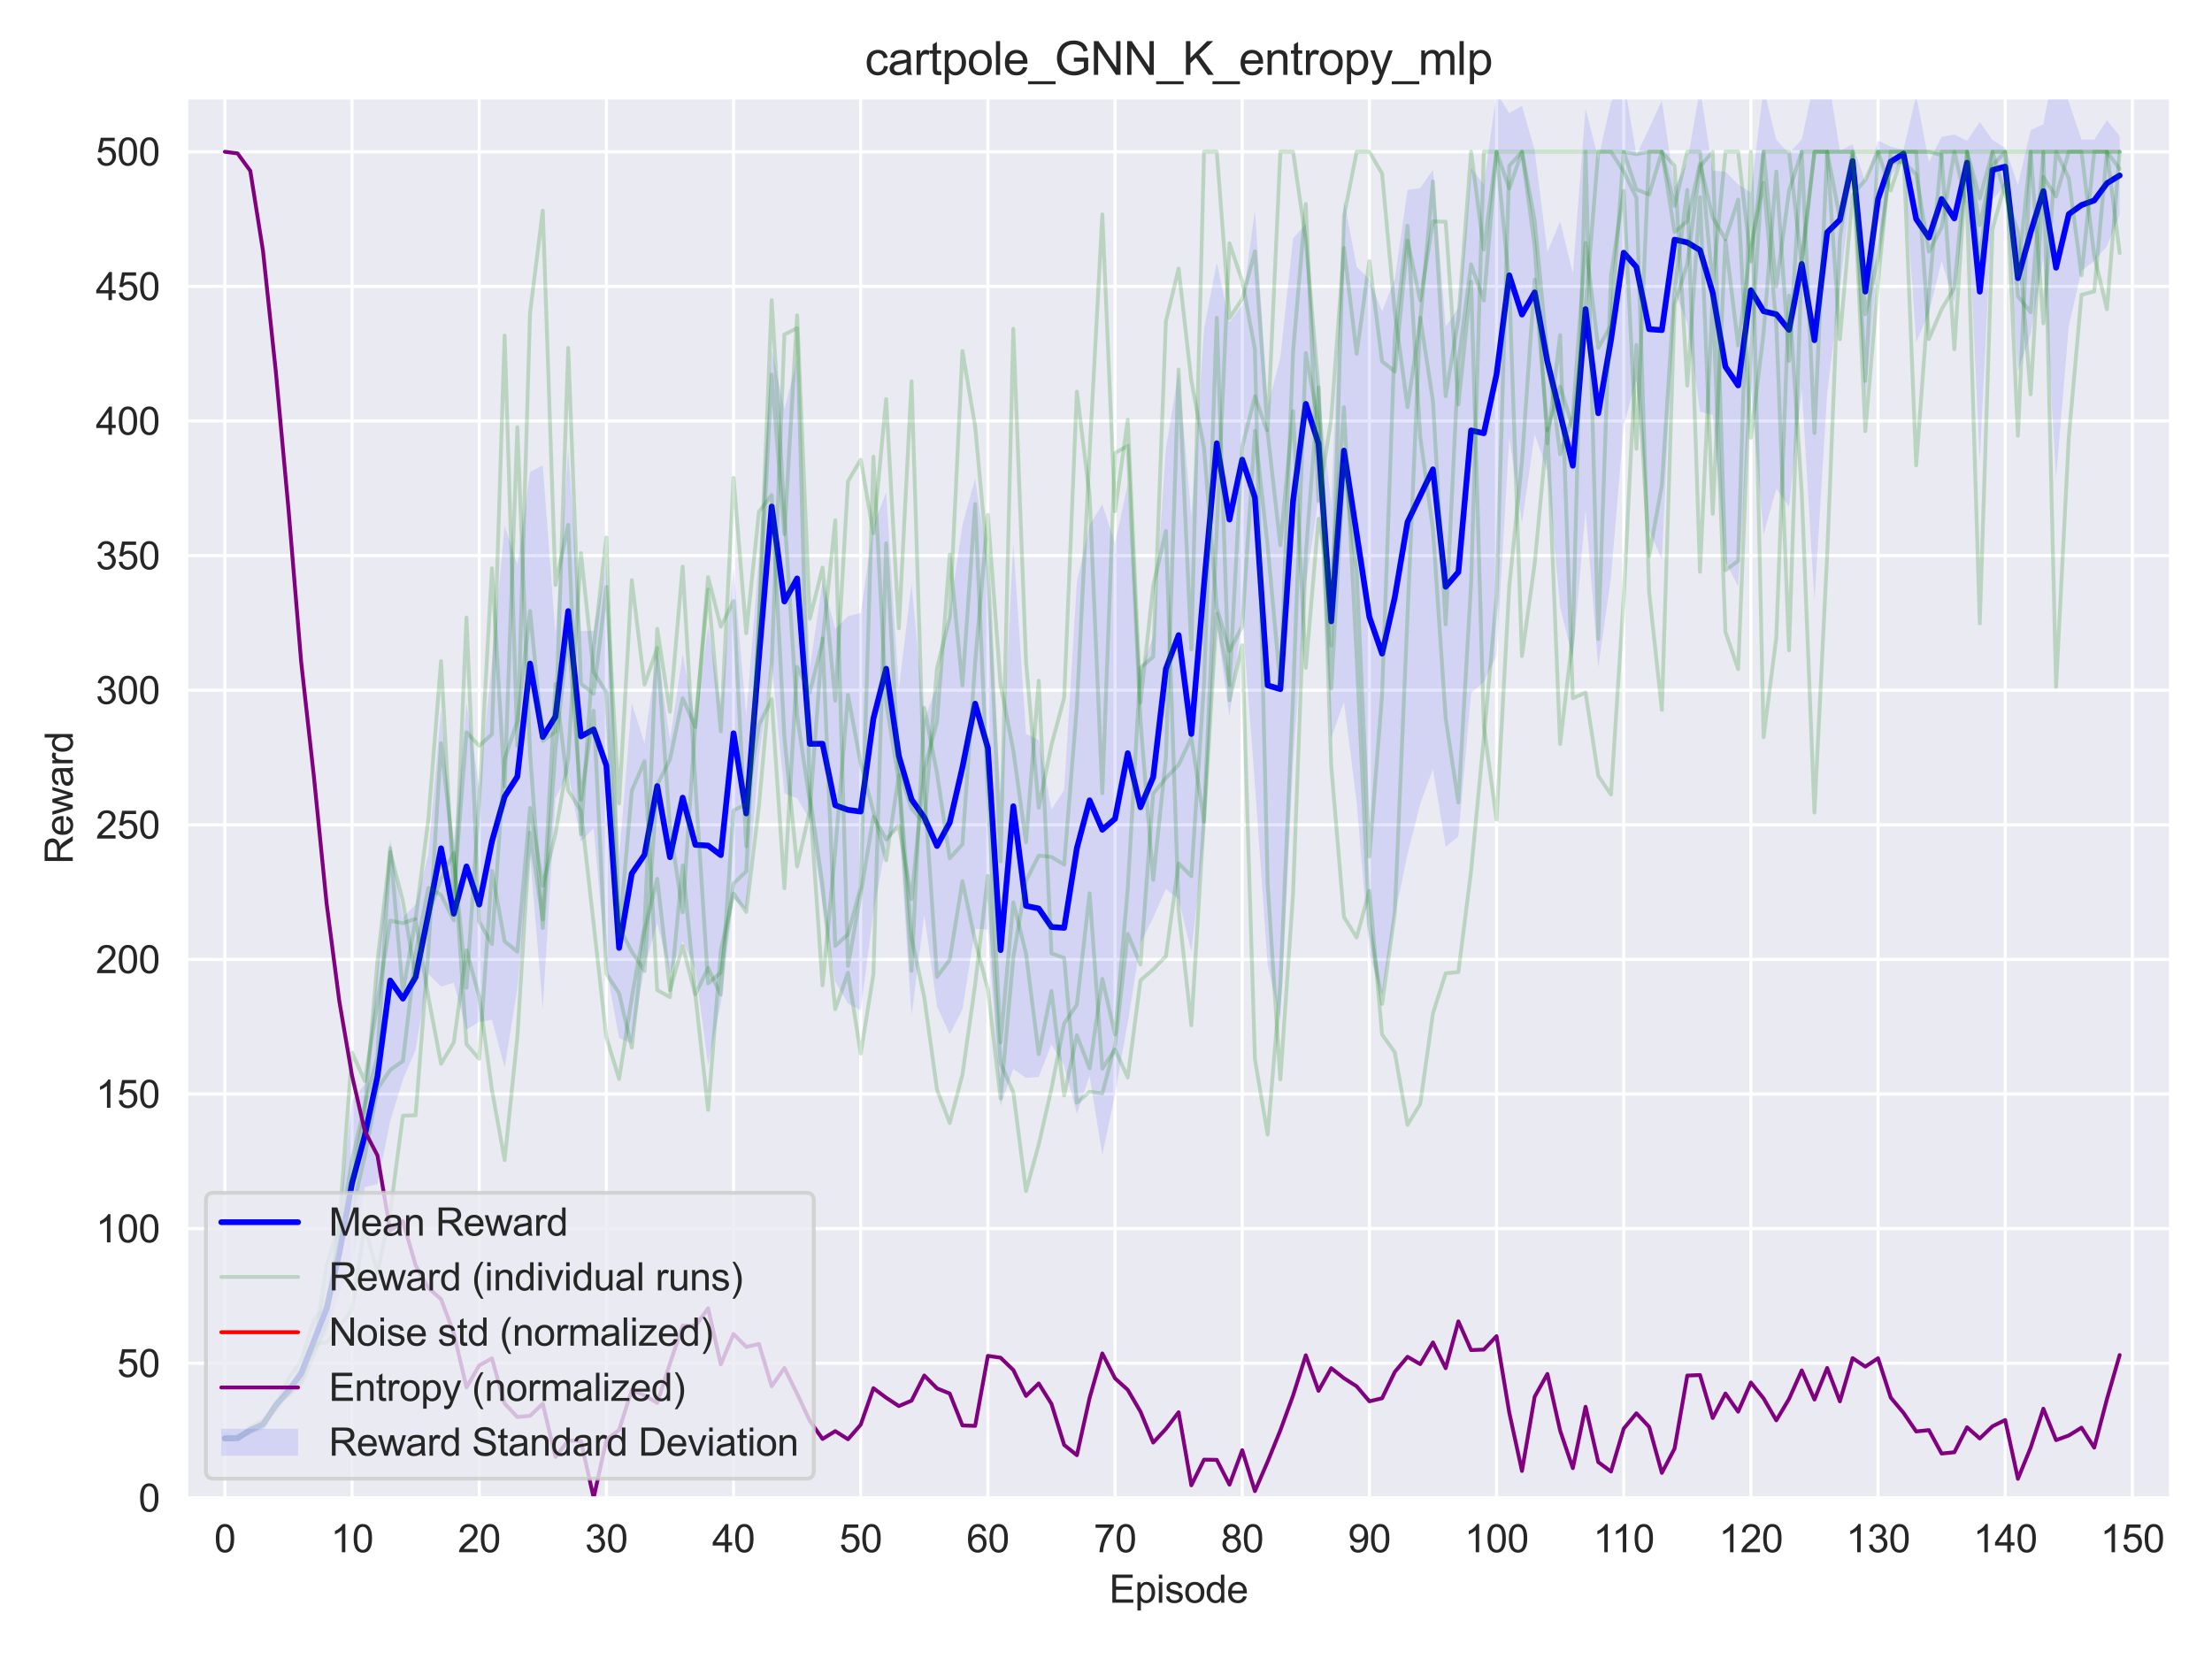 <?xml version="1.0" encoding="utf-8" standalone="no"?>
<!DOCTYPE svg PUBLIC "-//W3C//DTD SVG 1.1//EN"
  "http://www.w3.org/Graphics/SVG/1.1/DTD/svg11.dtd">
<svg xmlns:xlink="http://www.w3.org/1999/xlink" width="576pt" height="432pt" viewBox="0 0 576 432" xmlns="http://www.w3.org/2000/svg" version="1.1">
 <defs>
  <style type="text/css">*{stroke-linejoin: round; stroke-linecap: butt}</style>
 </defs>
 <g id="figure_1">
  <g id="patch_1">
   <path d="M 0 432 
L 576 432 
L 576 0 
L 0 0 
z
" style="fill: #ffffff"/>
  </g>
  <g id="axes_1">
   <g id="patch_2">
    <path d="M 48.62 390.04 
L 565.2 390.04 
L 565.2 25.496 
L 48.62 25.496 
z
" style="fill: #eaeaf2"/>
   </g>
   <g id="matplotlib.axis_1">
    <g id="xtick_1">
     <g id="line2d_1">
      <path d="M 58.554 390.04 
L 58.554 25.496 
" clip-path="url(#pf6b5a9c5a5)" style="fill: none; stroke: #ffffff; stroke-width: 0.8; stroke-linecap: round"/>
     </g>
     <g id="text_1">
      <!-- 0 -->
      <g style="fill: #262626" transform="translate(55.774 404.198) scale(0.1 -0.1)">
       <defs>
        <path id="ArialMT-30" d="M 266 2259 
Q 266 3072 433 3567 
Q 600 4063 929 4331 
Q 1259 4600 1759 4600 
Q 2128 4600 2406 4451 
Q 2684 4303 2865 4023 
Q 3047 3744 3150 3342 
Q 3253 2941 3253 2259 
Q 3253 1453 3087 958 
Q 2922 463 2592 192 
Q 2263 -78 1759 -78 
Q 1097 -78 719 397 
Q 266 969 266 2259 
z
M 844 2259 
Q 844 1131 1108 757 
Q 1372 384 1759 384 
Q 2147 384 2411 759 
Q 2675 1134 2675 2259 
Q 2675 3391 2411 3762 
Q 2147 4134 1753 4134 
Q 1366 4134 1134 3806 
Q 844 3388 844 2259 
z
" transform="scale(0.016)"/>
       </defs>
       <use xlink:href="#ArialMT-30"/>
      </g>
     </g>
    </g>
    <g id="xtick_2">
     <g id="line2d_2">
      <path d="M 91.668 390.04 
L 91.668 25.496 
" clip-path="url(#pf6b5a9c5a5)" style="fill: none; stroke: #ffffff; stroke-width: 0.8; stroke-linecap: round"/>
     </g>
     <g id="text_2">
      <!-- 10 -->
      <g style="fill: #262626" transform="translate(86.107 404.198) scale(0.1 -0.1)">
       <defs>
        <path id="ArialMT-31" d="M 2384 0 
L 1822 0 
L 1822 3584 
Q 1619 3391 1289 3197 
Q 959 3003 697 2906 
L 697 3450 
Q 1169 3672 1522 3987 
Q 1875 4303 2022 4600 
L 2384 4600 
L 2384 0 
z
" transform="scale(0.016)"/>
       </defs>
       <use xlink:href="#ArialMT-31"/>
       <use xlink:href="#ArialMT-30" transform="translate(55.615 0)"/>
      </g>
     </g>
    </g>
    <g id="xtick_3">
     <g id="line2d_3">
      <path d="M 124.782 390.04 
L 124.782 25.496 
" clip-path="url(#pf6b5a9c5a5)" style="fill: none; stroke: #ffffff; stroke-width: 0.8; stroke-linecap: round"/>
     </g>
     <g id="text_3">
      <!-- 20 -->
      <g style="fill: #262626" transform="translate(119.221 404.198) scale(0.1 -0.1)">
       <defs>
        <path id="ArialMT-32" d="M 3222 541 
L 3222 0 
L 194 0 
Q 188 203 259 391 
Q 375 700 629 1000 
Q 884 1300 1366 1694 
Q 2113 2306 2375 2664 
Q 2638 3022 2638 3341 
Q 2638 3675 2398 3904 
Q 2159 4134 1775 4134 
Q 1369 4134 1125 3890 
Q 881 3647 878 3216 
L 300 3275 
Q 359 3922 746 4261 
Q 1134 4600 1788 4600 
Q 2447 4600 2831 4234 
Q 3216 3869 3216 3328 
Q 3216 3053 3103 2787 
Q 2991 2522 2730 2228 
Q 2469 1934 1863 1422 
Q 1356 997 1212 845 
Q 1069 694 975 541 
L 3222 541 
z
" transform="scale(0.016)"/>
       </defs>
       <use xlink:href="#ArialMT-32"/>
       <use xlink:href="#ArialMT-30" transform="translate(55.615 0)"/>
      </g>
     </g>
    </g>
    <g id="xtick_4">
     <g id="line2d_4">
      <path d="M 157.897 390.04 
L 157.897 25.496 
" clip-path="url(#pf6b5a9c5a5)" style="fill: none; stroke: #ffffff; stroke-width: 0.8; stroke-linecap: round"/>
     </g>
     <g id="text_4">
      <!-- 30 -->
      <g style="fill: #262626" transform="translate(152.336 404.198) scale(0.1 -0.1)">
       <defs>
        <path id="ArialMT-33" d="M 269 1209 
L 831 1284 
Q 928 806 1161 595 
Q 1394 384 1728 384 
Q 2125 384 2398 659 
Q 2672 934 2672 1341 
Q 2672 1728 2419 1979 
Q 2166 2231 1775 2231 
Q 1616 2231 1378 2169 
L 1441 2663 
Q 1497 2656 1531 2656 
Q 1891 2656 2178 2843 
Q 2466 3031 2466 3422 
Q 2466 3731 2256 3934 
Q 2047 4138 1716 4138 
Q 1388 4138 1169 3931 
Q 950 3725 888 3313 
L 325 3413 
Q 428 3978 793 4289 
Q 1159 4600 1703 4600 
Q 2078 4600 2393 4439 
Q 2709 4278 2876 4000 
Q 3044 3722 3044 3409 
Q 3044 3113 2884 2869 
Q 2725 2625 2413 2481 
Q 2819 2388 3044 2092 
Q 3269 1797 3269 1353 
Q 3269 753 2831 336 
Q 2394 -81 1725 -81 
Q 1122 -81 723 278 
Q 325 638 269 1209 
z
" transform="scale(0.016)"/>
       </defs>
       <use xlink:href="#ArialMT-33"/>
       <use xlink:href="#ArialMT-30" transform="translate(55.615 0)"/>
      </g>
     </g>
    </g>
    <g id="xtick_5">
     <g id="line2d_5">
      <path d="M 191.011 390.04 
L 191.011 25.496 
" clip-path="url(#pf6b5a9c5a5)" style="fill: none; stroke: #ffffff; stroke-width: 0.8; stroke-linecap: round"/>
     </g>
     <g id="text_5">
      <!-- 40 -->
      <g style="fill: #262626" transform="translate(185.45 404.198) scale(0.1 -0.1)">
       <defs>
        <path id="ArialMT-34" d="M 2069 0 
L 2069 1097 
L 81 1097 
L 81 1613 
L 2172 4581 
L 2631 4581 
L 2631 1613 
L 3250 1613 
L 3250 1097 
L 2631 1097 
L 2631 0 
L 2069 0 
z
M 2069 1613 
L 2069 3678 
L 634 1613 
L 2069 1613 
z
" transform="scale(0.016)"/>
       </defs>
       <use xlink:href="#ArialMT-34"/>
       <use xlink:href="#ArialMT-30" transform="translate(55.615 0)"/>
      </g>
     </g>
    </g>
    <g id="xtick_6">
     <g id="line2d_6">
      <path d="M 224.125 390.04 
L 224.125 25.496 
" clip-path="url(#pf6b5a9c5a5)" style="fill: none; stroke: #ffffff; stroke-width: 0.8; stroke-linecap: round"/>
     </g>
     <g id="text_6">
      <!-- 50 -->
      <g style="fill: #262626" transform="translate(218.564 404.198) scale(0.1 -0.1)">
       <defs>
        <path id="ArialMT-35" d="M 266 1200 
L 856 1250 
Q 922 819 1161 601 
Q 1400 384 1738 384 
Q 2144 384 2425 690 
Q 2706 997 2706 1503 
Q 2706 1984 2436 2262 
Q 2166 2541 1728 2541 
Q 1456 2541 1237 2417 
Q 1019 2294 894 2097 
L 366 2166 
L 809 4519 
L 3088 4519 
L 3088 3981 
L 1259 3981 
L 1013 2750 
Q 1425 3038 1878 3038 
Q 2478 3038 2890 2622 
Q 3303 2206 3303 1553 
Q 3303 931 2941 478 
Q 2500 -78 1738 -78 
Q 1113 -78 717 272 
Q 322 622 266 1200 
z
" transform="scale(0.016)"/>
       </defs>
       <use xlink:href="#ArialMT-35"/>
       <use xlink:href="#ArialMT-30" transform="translate(55.615 0)"/>
      </g>
     </g>
    </g>
    <g id="xtick_7">
     <g id="line2d_7">
      <path d="M 257.239 390.04 
L 257.239 25.496 
" clip-path="url(#pf6b5a9c5a5)" style="fill: none; stroke: #ffffff; stroke-width: 0.8; stroke-linecap: round"/>
     </g>
     <g id="text_7">
      <!-- 60 -->
      <g style="fill: #262626" transform="translate(251.678 404.198) scale(0.1 -0.1)">
       <defs>
        <path id="ArialMT-36" d="M 3184 3459 
L 2625 3416 
Q 2550 3747 2413 3897 
Q 2184 4138 1850 4138 
Q 1581 4138 1378 3988 
Q 1113 3794 959 3422 
Q 806 3050 800 2363 
Q 1003 2672 1297 2822 
Q 1591 2972 1913 2972 
Q 2475 2972 2870 2558 
Q 3266 2144 3266 1488 
Q 3266 1056 3080 686 
Q 2894 316 2569 119 
Q 2244 -78 1831 -78 
Q 1128 -78 684 439 
Q 241 956 241 2144 
Q 241 3472 731 4075 
Q 1159 4600 1884 4600 
Q 2425 4600 2770 4297 
Q 3116 3994 3184 3459 
z
M 888 1484 
Q 888 1194 1011 928 
Q 1134 663 1356 523 
Q 1578 384 1822 384 
Q 2178 384 2434 671 
Q 2691 959 2691 1453 
Q 2691 1928 2437 2201 
Q 2184 2475 1800 2475 
Q 1419 2475 1153 2201 
Q 888 1928 888 1484 
z
" transform="scale(0.016)"/>
       </defs>
       <use xlink:href="#ArialMT-36"/>
       <use xlink:href="#ArialMT-30" transform="translate(55.615 0)"/>
      </g>
     </g>
    </g>
    <g id="xtick_8">
     <g id="line2d_8">
      <path d="M 290.353 390.04 
L 290.353 25.496 
" clip-path="url(#pf6b5a9c5a5)" style="fill: none; stroke: #ffffff; stroke-width: 0.8; stroke-linecap: round"/>
     </g>
     <g id="text_8">
      <!-- 70 -->
      <g style="fill: #262626" transform="translate(284.792 404.198) scale(0.1 -0.1)">
       <defs>
        <path id="ArialMT-37" d="M 303 3981 
L 303 4522 
L 3269 4522 
L 3269 4084 
Q 2831 3619 2401 2847 
Q 1972 2075 1738 1259 
Q 1569 684 1522 0 
L 944 0 
Q 953 541 1156 1306 
Q 1359 2072 1739 2783 
Q 2119 3494 2547 3981 
L 303 3981 
z
" transform="scale(0.016)"/>
       </defs>
       <use xlink:href="#ArialMT-37"/>
       <use xlink:href="#ArialMT-30" transform="translate(55.615 0)"/>
      </g>
     </g>
    </g>
    <g id="xtick_9">
     <g id="line2d_9">
      <path d="M 323.467 390.04 
L 323.467 25.496 
" clip-path="url(#pf6b5a9c5a5)" style="fill: none; stroke: #ffffff; stroke-width: 0.8; stroke-linecap: round"/>
     </g>
     <g id="text_9">
      <!-- 80 -->
      <g style="fill: #262626" transform="translate(317.906 404.198) scale(0.1 -0.1)">
       <defs>
        <path id="ArialMT-38" d="M 1131 2484 
Q 781 2613 612 2850 
Q 444 3088 444 3419 
Q 444 3919 803 4259 
Q 1163 4600 1759 4600 
Q 2359 4600 2725 4251 
Q 3091 3903 3091 3403 
Q 3091 3084 2923 2848 
Q 2756 2613 2416 2484 
Q 2838 2347 3058 2040 
Q 3278 1734 3278 1309 
Q 3278 722 2862 322 
Q 2447 -78 1769 -78 
Q 1091 -78 675 323 
Q 259 725 259 1325 
Q 259 1772 486 2073 
Q 713 2375 1131 2484 
z
M 1019 3438 
Q 1019 3113 1228 2906 
Q 1438 2700 1772 2700 
Q 2097 2700 2305 2904 
Q 2513 3109 2513 3406 
Q 2513 3716 2298 3927 
Q 2084 4138 1766 4138 
Q 1444 4138 1231 3931 
Q 1019 3725 1019 3438 
z
M 838 1322 
Q 838 1081 952 856 
Q 1066 631 1291 507 
Q 1516 384 1775 384 
Q 2178 384 2440 643 
Q 2703 903 2703 1303 
Q 2703 1709 2433 1975 
Q 2163 2241 1756 2241 
Q 1359 2241 1098 1978 
Q 838 1716 838 1322 
z
" transform="scale(0.016)"/>
       </defs>
       <use xlink:href="#ArialMT-38"/>
       <use xlink:href="#ArialMT-30" transform="translate(55.615 0)"/>
      </g>
     </g>
    </g>
    <g id="xtick_10">
     <g id="line2d_10">
      <path d="M 356.581 390.04 
L 356.581 25.496 
" clip-path="url(#pf6b5a9c5a5)" style="fill: none; stroke: #ffffff; stroke-width: 0.8; stroke-linecap: round"/>
     </g>
     <g id="text_10">
      <!-- 90 -->
      <g style="fill: #262626" transform="translate(351.02 404.198) scale(0.1 -0.1)">
       <defs>
        <path id="ArialMT-39" d="M 350 1059 
L 891 1109 
Q 959 728 1153 556 
Q 1347 384 1650 384 
Q 1909 384 2104 503 
Q 2300 622 2425 820 
Q 2550 1019 2634 1356 
Q 2719 1694 2719 2044 
Q 2719 2081 2716 2156 
Q 2547 1888 2255 1720 
Q 1963 1553 1622 1553 
Q 1053 1553 659 1965 
Q 266 2378 266 3053 
Q 266 3750 677 4175 
Q 1088 4600 1706 4600 
Q 2153 4600 2523 4359 
Q 2894 4119 3086 3673 
Q 3278 3228 3278 2384 
Q 3278 1506 3087 986 
Q 2897 466 2520 194 
Q 2144 -78 1638 -78 
Q 1100 -78 759 220 
Q 419 519 350 1059 
z
M 2653 3081 
Q 2653 3566 2395 3850 
Q 2138 4134 1775 4134 
Q 1400 4134 1122 3828 
Q 844 3522 844 3034 
Q 844 2597 1108 2323 
Q 1372 2050 1759 2050 
Q 2150 2050 2401 2323 
Q 2653 2597 2653 3081 
z
" transform="scale(0.016)"/>
       </defs>
       <use xlink:href="#ArialMT-39"/>
       <use xlink:href="#ArialMT-30" transform="translate(55.615 0)"/>
      </g>
     </g>
    </g>
    <g id="xtick_11">
     <g id="line2d_11">
      <path d="M 389.695 390.04 
L 389.695 25.496 
" clip-path="url(#pf6b5a9c5a5)" style="fill: none; stroke: #ffffff; stroke-width: 0.8; stroke-linecap: round"/>
     </g>
     <g id="text_11">
      <!-- 100 -->
      <g style="fill: #262626" transform="translate(381.354 404.198) scale(0.1 -0.1)">
       <use xlink:href="#ArialMT-31"/>
       <use xlink:href="#ArialMT-30" transform="translate(55.615 0)"/>
       <use xlink:href="#ArialMT-30" transform="translate(111.23 0)"/>
      </g>
     </g>
    </g>
    <g id="xtick_12">
     <g id="line2d_12">
      <path d="M 422.809 390.04 
L 422.809 25.496 
" clip-path="url(#pf6b5a9c5a5)" style="fill: none; stroke: #ffffff; stroke-width: 0.8; stroke-linecap: round"/>
     </g>
     <g id="text_12">
      <!-- 110 -->
      <g style="fill: #262626" transform="translate(414.837 404.198) scale(0.1 -0.1)">
       <use xlink:href="#ArialMT-31"/>
       <use xlink:href="#ArialMT-31" transform="translate(48.24 0)"/>
       <use xlink:href="#ArialMT-30" transform="translate(103.855 0)"/>
      </g>
     </g>
    </g>
    <g id="xtick_13">
     <g id="line2d_13">
      <path d="M 455.923 390.04 
L 455.923 25.496 
" clip-path="url(#pf6b5a9c5a5)" style="fill: none; stroke: #ffffff; stroke-width: 0.8; stroke-linecap: round"/>
     </g>
     <g id="text_13">
      <!-- 120 -->
      <g style="fill: #262626" transform="translate(447.582 404.198) scale(0.1 -0.1)">
       <use xlink:href="#ArialMT-31"/>
       <use xlink:href="#ArialMT-32" transform="translate(55.615 0)"/>
       <use xlink:href="#ArialMT-30" transform="translate(111.23 0)"/>
      </g>
     </g>
    </g>
    <g id="xtick_14">
     <g id="line2d_14">
      <path d="M 489.038 390.04 
L 489.038 25.496 
" clip-path="url(#pf6b5a9c5a5)" style="fill: none; stroke: #ffffff; stroke-width: 0.8; stroke-linecap: round"/>
     </g>
     <g id="text_14">
      <!-- 130 -->
      <g style="fill: #262626" transform="translate(480.696 404.198) scale(0.1 -0.1)">
       <use xlink:href="#ArialMT-31"/>
       <use xlink:href="#ArialMT-33" transform="translate(55.615 0)"/>
       <use xlink:href="#ArialMT-30" transform="translate(111.23 0)"/>
      </g>
     </g>
    </g>
    <g id="xtick_15">
     <g id="line2d_15">
      <path d="M 522.152 390.04 
L 522.152 25.496 
" clip-path="url(#pf6b5a9c5a5)" style="fill: none; stroke: #ffffff; stroke-width: 0.8; stroke-linecap: round"/>
     </g>
     <g id="text_15">
      <!-- 140 -->
      <g style="fill: #262626" transform="translate(513.81 404.198) scale(0.1 -0.1)">
       <use xlink:href="#ArialMT-31"/>
       <use xlink:href="#ArialMT-34" transform="translate(55.615 0)"/>
       <use xlink:href="#ArialMT-30" transform="translate(111.23 0)"/>
      </g>
     </g>
    </g>
    <g id="xtick_16">
     <g id="line2d_16">
      <path d="M 555.266 390.04 
L 555.266 25.496 
" clip-path="url(#pf6b5a9c5a5)" style="fill: none; stroke: #ffffff; stroke-width: 0.8; stroke-linecap: round"/>
     </g>
     <g id="text_16">
      <!-- 150 -->
      <g style="fill: #262626" transform="translate(546.924 404.198) scale(0.1 -0.1)">
       <use xlink:href="#ArialMT-31"/>
       <use xlink:href="#ArialMT-35" transform="translate(55.615 0)"/>
       <use xlink:href="#ArialMT-30" transform="translate(111.23 0)"/>
      </g>
     </g>
    </g>
    <g id="text_17">
     <!-- Episode -->
     <g style="fill: #262626" transform="translate(288.842 417.343) scale(0.1 -0.1)">
      <defs>
       <path id="ArialMT-45" d="M 506 0 
L 506 4581 
L 3819 4581 
L 3819 4041 
L 1113 4041 
L 1113 2638 
L 3647 2638 
L 3647 2100 
L 1113 2100 
L 1113 541 
L 3925 541 
L 3925 0 
L 506 0 
z
" transform="scale(0.016)"/>
       <path id="ArialMT-70" d="M 422 -1272 
L 422 3319 
L 934 3319 
L 934 2888 
Q 1116 3141 1344 3267 
Q 1572 3394 1897 3394 
Q 2322 3394 2647 3175 
Q 2972 2956 3137 2557 
Q 3303 2159 3303 1684 
Q 3303 1175 3120 767 
Q 2938 359 2589 142 
Q 2241 -75 1856 -75 
Q 1575 -75 1351 44 
Q 1128 163 984 344 
L 984 -1272 
L 422 -1272 
z
M 931 1641 
Q 931 1000 1190 694 
Q 1450 388 1819 388 
Q 2194 388 2461 705 
Q 2728 1022 2728 1688 
Q 2728 2322 2467 2637 
Q 2206 2953 1844 2953 
Q 1484 2953 1207 2617 
Q 931 2281 931 1641 
z
" transform="scale(0.016)"/>
       <path id="ArialMT-69" d="M 425 3934 
L 425 4581 
L 988 4581 
L 988 3934 
L 425 3934 
z
M 425 0 
L 425 3319 
L 988 3319 
L 988 0 
L 425 0 
z
" transform="scale(0.016)"/>
       <path id="ArialMT-73" d="M 197 991 
L 753 1078 
Q 800 744 1014 566 
Q 1228 388 1613 388 
Q 2000 388 2187 545 
Q 2375 703 2375 916 
Q 2375 1106 2209 1216 
Q 2094 1291 1634 1406 
Q 1016 1563 777 1677 
Q 538 1791 414 1992 
Q 291 2194 291 2438 
Q 291 2659 392 2848 
Q 494 3038 669 3163 
Q 800 3259 1026 3326 
Q 1253 3394 1513 3394 
Q 1903 3394 2198 3281 
Q 2494 3169 2634 2976 
Q 2775 2784 2828 2463 
L 2278 2388 
Q 2241 2644 2061 2787 
Q 1881 2931 1553 2931 
Q 1166 2931 1000 2803 
Q 834 2675 834 2503 
Q 834 2394 903 2306 
Q 972 2216 1119 2156 
Q 1203 2125 1616 2013 
Q 2213 1853 2448 1751 
Q 2684 1650 2818 1456 
Q 2953 1263 2953 975 
Q 2953 694 2789 445 
Q 2625 197 2315 61 
Q 2006 -75 1616 -75 
Q 969 -75 630 194 
Q 291 463 197 991 
z
" transform="scale(0.016)"/>
       <path id="ArialMT-6f" d="M 213 1659 
Q 213 2581 725 3025 
Q 1153 3394 1769 3394 
Q 2453 3394 2887 2945 
Q 3322 2497 3322 1706 
Q 3322 1066 3130 698 
Q 2938 331 2570 128 
Q 2203 -75 1769 -75 
Q 1072 -75 642 372 
Q 213 819 213 1659 
z
M 791 1659 
Q 791 1022 1069 705 
Q 1347 388 1769 388 
Q 2188 388 2466 706 
Q 2744 1025 2744 1678 
Q 2744 2294 2464 2611 
Q 2184 2928 1769 2928 
Q 1347 2928 1069 2612 
Q 791 2297 791 1659 
z
" transform="scale(0.016)"/>
       <path id="ArialMT-64" d="M 2575 0 
L 2575 419 
Q 2259 -75 1647 -75 
Q 1250 -75 917 144 
Q 584 363 401 755 
Q 219 1147 219 1656 
Q 219 2153 384 2558 
Q 550 2963 881 3178 
Q 1213 3394 1622 3394 
Q 1922 3394 2156 3267 
Q 2391 3141 2538 2938 
L 2538 4581 
L 3097 4581 
L 3097 0 
L 2575 0 
z
M 797 1656 
Q 797 1019 1065 703 
Q 1334 388 1700 388 
Q 2069 388 2326 689 
Q 2584 991 2584 1609 
Q 2584 2291 2321 2609 
Q 2059 2928 1675 2928 
Q 1300 2928 1048 2622 
Q 797 2316 797 1656 
z
" transform="scale(0.016)"/>
       <path id="ArialMT-65" d="M 2694 1069 
L 3275 997 
Q 3138 488 2766 206 
Q 2394 -75 1816 -75 
Q 1088 -75 661 373 
Q 234 822 234 1631 
Q 234 2469 665 2931 
Q 1097 3394 1784 3394 
Q 2450 3394 2872 2941 
Q 3294 2488 3294 1666 
Q 3294 1616 3291 1516 
L 816 1516 
Q 847 969 1125 678 
Q 1403 388 1819 388 
Q 2128 388 2347 550 
Q 2566 713 2694 1069 
z
M 847 1978 
L 2700 1978 
Q 2663 2397 2488 2606 
Q 2219 2931 1791 2931 
Q 1403 2931 1139 2672 
Q 875 2413 847 1978 
z
" transform="scale(0.016)"/>
      </defs>
      <use xlink:href="#ArialMT-45"/>
      <use xlink:href="#ArialMT-70" transform="translate(66.699 0)"/>
      <use xlink:href="#ArialMT-69" transform="translate(122.314 0)"/>
      <use xlink:href="#ArialMT-73" transform="translate(144.531 0)"/>
      <use xlink:href="#ArialMT-6f" transform="translate(194.531 0)"/>
      <use xlink:href="#ArialMT-64" transform="translate(250.146 0)"/>
      <use xlink:href="#ArialMT-65" transform="translate(305.762 0)"/>
     </g>
    </g>
   </g>
   <g id="matplotlib.axis_2">
    <g id="ytick_1">
     <g id="line2d_17">
      <path d="M 48.62 390.04 
L 565.2 390.04 
" clip-path="url(#pf6b5a9c5a5)" style="fill: none; stroke: #ffffff; stroke-width: 0.8; stroke-linecap: round"/>
     </g>
     <g id="text_18">
      <!-- 0 -->
      <g style="fill: #262626" transform="translate(36.059 393.619) scale(0.1 -0.1)">
       <use xlink:href="#ArialMT-30"/>
      </g>
     </g>
    </g>
    <g id="ytick_2">
     <g id="line2d_18">
      <path d="M 48.62 354.988 
L 565.2 354.988 
" clip-path="url(#pf6b5a9c5a5)" style="fill: none; stroke: #ffffff; stroke-width: 0.8; stroke-linecap: round"/>
     </g>
     <g id="text_19">
      <!-- 50 -->
      <g style="fill: #262626" transform="translate(30.498 358.567) scale(0.1 -0.1)">
       <use xlink:href="#ArialMT-35"/>
       <use xlink:href="#ArialMT-30" transform="translate(55.615 0)"/>
      </g>
     </g>
    </g>
    <g id="ytick_3">
     <g id="line2d_19">
      <path d="M 48.62 319.935 
L 565.2 319.935 
" clip-path="url(#pf6b5a9c5a5)" style="fill: none; stroke: #ffffff; stroke-width: 0.8; stroke-linecap: round"/>
     </g>
     <g id="text_20">
      <!-- 100 -->
      <g style="fill: #262626" transform="translate(24.937 323.514) scale(0.1 -0.1)">
       <use xlink:href="#ArialMT-31"/>
       <use xlink:href="#ArialMT-30" transform="translate(55.615 0)"/>
       <use xlink:href="#ArialMT-30" transform="translate(111.23 0)"/>
      </g>
     </g>
    </g>
    <g id="ytick_4">
     <g id="line2d_20">
      <path d="M 48.62 284.883 
L 565.2 284.883 
" clip-path="url(#pf6b5a9c5a5)" style="fill: none; stroke: #ffffff; stroke-width: 0.8; stroke-linecap: round"/>
     </g>
     <g id="text_21">
      <!-- 150 -->
      <g style="fill: #262626" transform="translate(24.937 288.462) scale(0.1 -0.1)">
       <use xlink:href="#ArialMT-31"/>
       <use xlink:href="#ArialMT-35" transform="translate(55.615 0)"/>
       <use xlink:href="#ArialMT-30" transform="translate(111.23 0)"/>
      </g>
     </g>
    </g>
    <g id="ytick_5">
     <g id="line2d_21">
      <path d="M 48.62 249.831 
L 565.2 249.831 
" clip-path="url(#pf6b5a9c5a5)" style="fill: none; stroke: #ffffff; stroke-width: 0.8; stroke-linecap: round"/>
     </g>
     <g id="text_22">
      <!-- 200 -->
      <g style="fill: #262626" transform="translate(24.937 253.41) scale(0.1 -0.1)">
       <use xlink:href="#ArialMT-32"/>
       <use xlink:href="#ArialMT-30" transform="translate(55.615 0)"/>
       <use xlink:href="#ArialMT-30" transform="translate(111.23 0)"/>
      </g>
     </g>
    </g>
    <g id="ytick_6">
     <g id="line2d_22">
      <path d="M 48.62 214.779 
L 565.2 214.779 
" clip-path="url(#pf6b5a9c5a5)" style="fill: none; stroke: #ffffff; stroke-width: 0.8; stroke-linecap: round"/>
     </g>
     <g id="text_23">
      <!-- 250 -->
      <g style="fill: #262626" transform="translate(24.937 218.357) scale(0.1 -0.1)">
       <use xlink:href="#ArialMT-32"/>
       <use xlink:href="#ArialMT-35" transform="translate(55.615 0)"/>
       <use xlink:href="#ArialMT-30" transform="translate(111.23 0)"/>
      </g>
     </g>
    </g>
    <g id="ytick_7">
     <g id="line2d_23">
      <path d="M 48.62 179.726 
L 565.2 179.726 
" clip-path="url(#pf6b5a9c5a5)" style="fill: none; stroke: #ffffff; stroke-width: 0.8; stroke-linecap: round"/>
     </g>
     <g id="text_24">
      <!-- 300 -->
      <g style="fill: #262626" transform="translate(24.937 183.305) scale(0.1 -0.1)">
       <use xlink:href="#ArialMT-33"/>
       <use xlink:href="#ArialMT-30" transform="translate(55.615 0)"/>
       <use xlink:href="#ArialMT-30" transform="translate(111.23 0)"/>
      </g>
     </g>
    </g>
    <g id="ytick_8">
     <g id="line2d_24">
      <path d="M 48.62 144.674 
L 565.2 144.674 
" clip-path="url(#pf6b5a9c5a5)" style="fill: none; stroke: #ffffff; stroke-width: 0.8; stroke-linecap: round"/>
     </g>
     <g id="text_25">
      <!-- 350 -->
      <g style="fill: #262626" transform="translate(24.937 148.253) scale(0.1 -0.1)">
       <use xlink:href="#ArialMT-33"/>
       <use xlink:href="#ArialMT-35" transform="translate(55.615 0)"/>
       <use xlink:href="#ArialMT-30" transform="translate(111.23 0)"/>
      </g>
     </g>
    </g>
    <g id="ytick_9">
     <g id="line2d_25">
      <path d="M 48.62 109.622 
L 565.2 109.622 
" clip-path="url(#pf6b5a9c5a5)" style="fill: none; stroke: #ffffff; stroke-width: 0.8; stroke-linecap: round"/>
     </g>
     <g id="text_26">
      <!-- 400 -->
      <g style="fill: #262626" transform="translate(24.937 113.201) scale(0.1 -0.1)">
       <use xlink:href="#ArialMT-34"/>
       <use xlink:href="#ArialMT-30" transform="translate(55.615 0)"/>
       <use xlink:href="#ArialMT-30" transform="translate(111.23 0)"/>
      </g>
     </g>
    </g>
    <g id="ytick_10">
     <g id="line2d_26">
      <path d="M 48.62 74.569 
L 565.2 74.569 
" clip-path="url(#pf6b5a9c5a5)" style="fill: none; stroke: #ffffff; stroke-width: 0.8; stroke-linecap: round"/>
     </g>
     <g id="text_27">
      <!-- 450 -->
      <g style="fill: #262626" transform="translate(24.937 78.148) scale(0.1 -0.1)">
       <use xlink:href="#ArialMT-34"/>
       <use xlink:href="#ArialMT-35" transform="translate(55.615 0)"/>
       <use xlink:href="#ArialMT-30" transform="translate(111.23 0)"/>
      </g>
     </g>
    </g>
    <g id="ytick_11">
     <g id="line2d_27">
      <path d="M 48.62 39.517 
L 565.2 39.517 
" clip-path="url(#pf6b5a9c5a5)" style="fill: none; stroke: #ffffff; stroke-width: 0.8; stroke-linecap: round"/>
     </g>
     <g id="text_28">
      <!-- 500 -->
      <g style="fill: #262626" transform="translate(24.937 43.096) scale(0.1 -0.1)">
       <use xlink:href="#ArialMT-35"/>
       <use xlink:href="#ArialMT-30" transform="translate(55.615 0)"/>
       <use xlink:href="#ArialMT-30" transform="translate(111.23 0)"/>
      </g>
     </g>
    </g>
    <g id="text_29">
     <!-- Reward -->
     <g style="fill: #262626" transform="translate(18.95 224.996) rotate(-90) scale(0.1 -0.1)">
      <defs>
       <path id="ArialMT-52" d="M 503 0 
L 503 4581 
L 2534 4581 
Q 3147 4581 3465 4457 
Q 3784 4334 3975 4021 
Q 4166 3709 4166 3331 
Q 4166 2844 3850 2509 
Q 3534 2175 2875 2084 
Q 3116 1969 3241 1856 
Q 3506 1613 3744 1247 
L 4541 0 
L 3778 0 
L 3172 953 
Q 2906 1366 2734 1584 
Q 2563 1803 2427 1890 
Q 2291 1978 2150 2013 
Q 2047 2034 1813 2034 
L 1109 2034 
L 1109 0 
L 503 0 
z
M 1109 2559 
L 2413 2559 
Q 2828 2559 3062 2645 
Q 3297 2731 3419 2920 
Q 3541 3109 3541 3331 
Q 3541 3656 3305 3865 
Q 3069 4075 2559 4075 
L 1109 4075 
L 1109 2559 
z
" transform="scale(0.016)"/>
       <path id="ArialMT-77" d="M 1034 0 
L 19 3319 
L 600 3319 
L 1128 1403 
L 1325 691 
Q 1338 744 1497 1375 
L 2025 3319 
L 2603 3319 
L 3100 1394 
L 3266 759 
L 3456 1400 
L 4025 3319 
L 4572 3319 
L 3534 0 
L 2950 0 
L 2422 1988 
L 2294 2553 
L 1622 0 
L 1034 0 
z
" transform="scale(0.016)"/>
       <path id="ArialMT-61" d="M 2588 409 
Q 2275 144 1986 34 
Q 1697 -75 1366 -75 
Q 819 -75 525 192 
Q 231 459 231 875 
Q 231 1119 342 1320 
Q 453 1522 633 1644 
Q 813 1766 1038 1828 
Q 1203 1872 1538 1913 
Q 2219 1994 2541 2106 
Q 2544 2222 2544 2253 
Q 2544 2597 2384 2738 
Q 2169 2928 1744 2928 
Q 1347 2928 1158 2789 
Q 969 2650 878 2297 
L 328 2372 
Q 403 2725 575 2942 
Q 747 3159 1072 3276 
Q 1397 3394 1825 3394 
Q 2250 3394 2515 3294 
Q 2781 3194 2906 3042 
Q 3031 2891 3081 2659 
Q 3109 2516 3109 2141 
L 3109 1391 
Q 3109 606 3145 398 
Q 3181 191 3288 0 
L 2700 0 
Q 2613 175 2588 409 
z
M 2541 1666 
Q 2234 1541 1622 1453 
Q 1275 1403 1131 1340 
Q 988 1278 909 1158 
Q 831 1038 831 891 
Q 831 666 1001 516 
Q 1172 366 1500 366 
Q 1825 366 2078 508 
Q 2331 650 2450 897 
Q 2541 1088 2541 1459 
L 2541 1666 
z
" transform="scale(0.016)"/>
       <path id="ArialMT-72" d="M 416 0 
L 416 3319 
L 922 3319 
L 922 2816 
Q 1116 3169 1280 3281 
Q 1444 3394 1641 3394 
Q 1925 3394 2219 3213 
L 2025 2691 
Q 1819 2813 1613 2813 
Q 1428 2813 1281 2702 
Q 1134 2591 1072 2394 
Q 978 2094 978 1738 
L 978 0 
L 416 0 
z
" transform="scale(0.016)"/>
      </defs>
      <use xlink:href="#ArialMT-52"/>
      <use xlink:href="#ArialMT-65" transform="translate(72.217 0)"/>
      <use xlink:href="#ArialMT-77" transform="translate(127.832 0)"/>
      <use xlink:href="#ArialMT-61" transform="translate(200.049 0)"/>
      <use xlink:href="#ArialMT-72" transform="translate(255.664 0)"/>
      <use xlink:href="#ArialMT-64" transform="translate(288.965 0)"/>
     </g>
    </g>
   </g>
   <g id="FillBetweenPolyCollection_1">
    <path d="M 58.554 374.056 
L 58.554 375.049 
L 61.866 374.858 
L 65.177 372.865 
L 68.488 371.696 
L 71.8 366.663 
L 75.111 363.704 
L 78.423 359.909 
L 81.734 352.409 
L 85.046 347.332 
L 88.357 336.455 
L 91.668 329.639 
L 94.98 309.105 
L 98.291 308.329 
L 101.603 292.021 
L 104.914 281.15 
L 108.225 273.352 
L 111.537 253.599 
L 114.848 256.911 
L 118.16 255.9 
L 121.471 268.146 
L 124.782 266.076 
L 128.094 265.561 
L 131.405 277.992 
L 134.717 257.402 
L 138.028 222.664 
L 141.339 262.656 
L 144.651 207.83 
L 147.962 201.259 
L 151.274 219.179 
L 154.585 215.65 
L 157.897 252.252 
L 161.208 270.312 
L 164.519 271.77 
L 167.831 251.611 
L 171.142 240.409 
L 174.454 253.738 
L 177.765 245.067 
L 181.076 252.372 
L 184.388 277.403 
L 187.699 261.273 
L 191.011 234.038 
L 194.322 236.998 
L 197.633 197.185 
L 200.945 172.567 
L 204.256 206.595 
L 207.568 207.864 
L 210.879 213.452 
L 214.191 235.837 
L 217.502 255.622 
L 220.813 261.304 
L 224.125 263.061 
L 227.436 237.399 
L 230.748 220.039 
L 234.059 214.258 
L 237.37 264.462 
L 240.682 238.261 
L 243.993 262.066 
L 247.305 269.353 
L 250.616 262.874 
L 253.927 241.859 
L 257.239 242.038 
L 260.55 288.01 
L 263.862 278.351 
L 267.173 280.692 
L 270.484 280.418 
L 273.796 271.968 
L 277.107 277.521 
L 280.419 290.018 
L 283.73 280.125 
L 287.042 300.753 
L 290.353 284.928 
L 293.664 266.19 
L 296.976 245.637 
L 300.287 238.962 
L 303.599 231.486 
L 306.91 234.197 
L 310.221 247.795 
L 313.533 218.608 
L 316.844 162.526 
L 320.156 186.631 
L 323.467 160.061 
L 326.778 204.356 
L 330.09 251.138 
L 333.401 265.754 
L 336.713 198.75 
L 340.024 152.015 
L 343.336 130.073 
L 346.647 192.209 
L 349.958 182.741 
L 353.27 208.816 
L 356.581 248.608 
L 359.893 259.298 
L 363.204 238.401 
L 366.515 222.449 
L 369.827 209.318 
L 373.138 200.203 
L 376.45 220.474 
L 379.761 217.784 
L 383.072 180.456 
L 386.384 177.59 
L 389.695 170.818 
L 393.007 113.943 
L 396.318 136.244 
L 399.629 113.076 
L 402.941 122.691 
L 406.252 158.159 
L 409.564 171.411 
L 412.875 132.677 
L 416.187 173.834 
L 419.498 150.315 
L 422.809 110.865 
L 426.121 98.684 
L 429.432 137.993 
L 432.744 145.77 
L 436.055 75.857 
L 439.366 84.092 
L 442.678 107.192 
L 445.989 108.029 
L 449.301 146.261 
L 452.612 152.711 
L 455.923 101.021 
L 459.235 139.19 
L 462.546 127.259 
L 465.858 131.875 
L 469.169 101.155 
L 472.481 156.32 
L 475.792 102.485 
L 479.103 75.235 
L 482.415 46.307 
L 485.726 104.456 
L 489.038 67.056 
L 492.349 45.998 
L 495.66 41.095 
L 498.972 89.188 
L 502.283 81.457 
L 505.595 68.014 
L 508.906 78.754 
L 512.217 48.035 
L 515.529 120.097 
L 518.84 52.094 
L 522.152 48.232 
L 525.463 96.67 
L 528.774 87.098 
L 532.086 67.177 
L 535.397 124.459 
L 538.709 84.919 
L 542.02 70.474 
L 545.332 67.989 
L 548.643 64.124 
L 551.954 55.937 
L 551.954 35.435 
L 551.954 35.435 
L 548.643 31.315 
L 545.332 36.389 
L 542.02 36.322 
L 538.709 26.608 
L 535.397 14.964 
L 532.086 32.363 
L 528.774 33.925 
L 525.463 48.204 
L 522.152 38.549 
L 518.84 36.439 
L 515.529 31.792 
L 512.217 36.678 
L 508.906 35.018 
L 505.595 35.627 
L 502.283 42.249 
L 498.972 24.864 
L 495.66 38.991 
L 492.349 38.189 
L 489.038 36.62 
L 485.726 47.421 
L 482.415 37.565 
L 479.103 39.249 
L 475.792 18.528 
L 472.481 20.85 
L 469.169 36.311 
L 465.858 39.92 
L 462.546 36.411 
L 459.235 22.9 
L 455.923 50.151 
L 452.612 48.011 
L 449.301 44.728 
L 445.989 44.44 
L 442.678 23.089 
L 439.366 42.158 
L 436.055 48.955 
L 432.744 26.148 
L 429.432 33.435 
L 426.121 40.383 
L 422.809 20.741 
L 419.498 26.661 
L 416.187 41.384 
L 412.875 28.298 
L 409.564 71.136 
L 406.252 57.637 
L 402.941 65.652 
L 399.629 39.189 
L 396.318 27.57 
L 393.007 29.435 
L 389.695 24.161 
L 386.384 48.05 
L 383.072 43.708 
L 379.761 80.127 
L 376.45 85.122 
L 373.138 44.222 
L 369.827 48.993 
L 366.515 49.462 
L 363.204 72.638 
L 359.893 81.112 
L 356.581 72.732 
L 353.27 69.473 
L 349.958 51.921 
L 346.647 131.371 
L 343.336 100.932 
L 340.024 58.311 
L 336.713 62.086 
L 333.401 93.164 
L 330.09 105.786 
L 326.778 54.732 
L 323.467 79.334 
L 320.156 83.957 
L 316.844 68.331 
L 313.533 85.684 
L 310.221 134.427 
L 306.91 96.582 
L 303.599 116.883 
L 300.287 165.772 
L 296.976 174.769 
L 293.664 126.07 
L 290.353 141.462 
L 287.042 131.361 
L 283.73 136.688 
L 280.419 151.649 
L 277.107 205.702 
L 273.796 210.791 
L 270.484 192.729 
L 267.173 191.092 
L 263.862 141.541 
L 260.55 206.784 
L 257.239 147.552 
L 253.927 124.601 
L 250.616 136.73 
L 247.305 159.057 
L 243.993 178.512 
L 240.682 187.451 
L 237.37 151.937 
L 234.059 179.445 
L 230.748 128.254 
L 227.436 136.794 
L 224.125 159.608 
L 220.813 160.463 
L 217.502 163.769 
L 214.191 151.504 
L 210.879 173.937 
L 207.568 93.404 
L 204.256 106.641 
L 200.945 91.228 
L 197.633 144.91 
L 194.322 186.651 
L 191.011 147.841 
L 187.699 184.073 
L 184.388 162.971 
L 181.076 187.621 
L 177.765 170.351 
L 174.454 192.679 
L 171.142 168.987 
L 167.831 193.559 
L 164.519 183.16 
L 161.208 223.35 
L 157.897 146.416 
L 154.585 164.227 
L 151.274 164.316 
L 147.962 116.99 
L 144.651 165.316 
L 141.339 121.169 
L 138.028 122.91 
L 134.717 147.046 
L 131.405 136.854 
L 128.094 172.653 
L 124.782 205.019 
L 121.471 183.089 
L 118.16 219.957 
L 114.848 184.873 
L 111.537 222.464 
L 108.225 235.503 
L 104.914 238.934 
L 101.603 218.622 
L 98.291 252.274 
L 94.98 282.396 
L 91.668 286.517 
L 88.357 316.31 
L 85.046 334.166 
L 81.734 346.271 
L 78.423 355.439 
L 75.111 360.547 
L 71.8 365.269 
L 68.488 370.099 
L 65.177 371.87 
L 61.866 374.164 
L 58.554 374.056 
z
" clip-path="url(#pf6b5a9c5a5)" style="fill: #0000ff; fill-opacity: 0.1"/>
   </g>
   <g id="line2d_28">
    <path d="M 58.554 374.552 
L 61.866 374.511 
L 65.177 372.368 
L 68.488 370.898 
L 71.8 365.966 
L 75.111 362.126 
L 78.423 357.674 
L 85.046 340.749 
L 88.357 326.382 
L 91.668 308.078 
L 94.98 295.751 
L 98.291 280.302 
L 101.603 255.321 
L 104.914 260.042 
L 108.225 254.428 
L 111.537 238.032 
L 114.848 220.892 
L 118.16 237.929 
L 121.471 225.618 
L 124.782 235.548 
L 128.094 219.107 
L 131.405 207.423 
L 134.717 202.224 
L 138.028 172.787 
L 141.339 191.913 
L 144.651 186.573 
L 147.962 159.125 
L 151.274 191.748 
L 154.585 189.939 
L 157.897 199.334 
L 161.208 246.831 
L 164.519 227.465 
L 167.831 222.585 
L 171.142 204.698 
L 174.454 223.209 
L 177.765 207.709 
L 181.076 219.997 
L 184.388 220.187 
L 187.699 222.673 
L 191.011 190.939 
L 194.322 211.824 
L 197.633 171.047 
L 200.945 131.897 
L 204.256 156.618 
L 207.568 150.634 
L 210.879 193.694 
L 214.191 193.67 
L 217.502 209.695 
L 220.813 210.884 
L 224.125 211.334 
L 227.436 187.096 
L 230.748 174.147 
L 234.059 196.852 
L 237.37 208.199 
L 240.682 212.856 
L 243.993 220.289 
L 247.305 214.205 
L 250.616 199.802 
L 253.927 183.23 
L 257.239 194.795 
L 260.55 247.397 
L 263.862 209.946 
L 267.173 235.892 
L 270.484 236.573 
L 273.796 241.38 
L 277.107 241.612 
L 280.419 220.834 
L 283.73 208.407 
L 287.042 216.057 
L 290.353 213.195 
L 293.664 196.13 
L 296.976 210.203 
L 300.287 202.367 
L 303.599 174.184 
L 306.91 165.39 
L 310.221 191.111 
L 313.533 152.146 
L 316.844 115.428 
L 320.156 135.294 
L 323.467 119.698 
L 326.778 129.544 
L 330.09 178.462 
L 333.401 179.459 
L 336.713 130.418 
L 340.024 105.163 
L 343.336 115.503 
L 346.647 161.79 
L 349.958 117.331 
L 356.581 160.67 
L 359.893 170.205 
L 363.204 155.52 
L 366.515 135.956 
L 373.138 122.213 
L 376.45 152.798 
L 379.761 148.956 
L 383.072 112.082 
L 386.384 112.82 
L 389.695 97.49 
L 393.007 71.689 
L 396.318 81.907 
L 399.629 76.133 
L 402.941 94.171 
L 409.564 121.273 
L 412.875 80.487 
L 416.187 107.609 
L 419.498 88.488 
L 422.809 65.803 
L 426.121 69.534 
L 429.432 85.714 
L 432.744 85.959 
L 436.055 62.406 
L 439.366 63.125 
L 442.678 65.14 
L 445.989 76.234 
L 449.301 95.495 
L 452.612 100.361 
L 455.923 75.586 
L 459.235 81.045 
L 462.546 81.835 
L 465.858 85.897 
L 469.169 68.733 
L 472.481 88.585 
L 475.792 60.506 
L 479.103 57.242 
L 482.415 41.936 
L 485.726 75.938 
L 489.038 51.838 
L 492.349 42.094 
L 495.66 40.043 
L 498.972 57.026 
L 502.283 61.853 
L 505.595 51.821 
L 508.906 56.886 
L 512.217 42.356 
L 515.529 75.944 
L 518.84 44.267 
L 522.152 43.39 
L 525.463 72.437 
L 528.774 60.512 
L 532.086 49.77 
L 535.397 69.712 
L 538.709 55.764 
L 542.02 53.398 
L 545.332 52.189 
L 548.643 47.719 
L 551.954 45.686 
L 551.954 45.686 
" clip-path="url(#pf6b5a9c5a5)" style="fill: none; stroke: #0000ff; stroke-width: 1.5; stroke-linecap: round"/>
   </g>
   <g id="line2d_29">
    <path d="M 58.554 374.882 
L 61.866 374.633 
L 65.177 372.321 
L 68.488 371.053 
L 71.8 365.826 
L 75.111 363.257 
L 78.423 360.529 
L 81.734 352.816 
L 85.046 344.577 
L 88.357 318.607 
L 91.668 315.42 
L 94.98 301.132 
L 98.291 283.565 
L 101.603 278.606 
L 104.914 276.311 
L 108.225 248.312 
L 111.537 231.23 
L 114.848 233.006 
L 118.16 239.666 
L 121.471 160.798 
L 124.782 239.972 
L 128.094 245.819 
L 131.405 197.684 
L 134.717 187.788 
L 138.028 159.116 
L 141.339 192.929 
L 144.651 190.497 
L 147.962 90.606 
L 151.274 178.044 
L 154.585 180.638 
L 157.897 152.806 
L 161.208 209.224 
L 164.519 151.061 
L 167.831 178.266 
L 171.142 168.72 
L 174.454 215.43 
L 177.765 237.539 
L 181.076 188.256 
L 184.388 153.533 
L 187.699 190.433 
L 191.011 124.414 
L 194.322 164.877 
L 197.633 133.247 
L 200.945 128.9 
L 204.256 191.924 
L 207.568 225.624 
L 210.879 211.023 
L 214.191 166.279 
L 217.502 246.326 
L 220.813 243.288 
L 224.125 231.09 
L 227.436 118.911 
L 230.748 182.764 
L 234.059 203.434 
L 237.37 252.82 
L 240.682 184.31 
L 243.993 201.351 
L 247.305 223.492 
L 250.616 219.836 
L 253.927 172.525 
L 257.239 134.088 
L 260.55 178.324 
L 263.862 195.383 
L 267.173 219.308 
L 270.484 177.241 
L 273.796 248.264 
L 277.107 249.441 
L 280.419 287.126 
L 283.73 284.299 
L 287.042 284.743 
L 290.353 272.198 
L 293.664 243.192 
L 296.976 251.159 
L 300.287 206.666 
L 303.599 202.61 
L 306.91 199.155 
L 310.221 192.075 
L 313.533 213.961 
L 316.844 159.778 
L 320.156 178.441 
L 323.467 116.369 
L 326.778 103.225 
L 330.09 112.689 
L 333.401 141.94 
L 336.713 107.08 
L 340.024 173.927 
L 343.336 135.07 
L 346.647 153.087 
L 349.958 106.039 
L 353.27 171.059 
L 356.581 240.841 
L 359.893 261.433 
L 363.204 237.707 
L 369.827 82.719 
L 373.138 104.452 
L 376.45 162.583 
L 379.761 94.374 
L 383.072 68.873 
L 386.384 78.25 
L 389.695 39.517 
L 393.007 49.069 
L 396.318 39.517 
L 399.629 57.481 
L 402.941 92.251 
L 406.252 118.268 
L 409.564 108.22 
L 412.875 63.265 
L 416.187 90.606 
L 419.498 84.735 
L 422.809 39.517 
L 426.121 49.332 
L 429.432 50.646 
L 432.744 39.517 
L 436.055 60.461 
L 439.366 57.569 
L 442.678 42.584 
L 445.989 56.605 
L 449.301 62.301 
L 452.612 51.961 
L 455.923 114.003 
L 459.235 86.643 
L 462.546 44.687 
L 465.858 93.965 
L 469.169 39.517 
L 472.481 112.776 
L 475.792 39.517 
L 479.103 56.868 
L 482.415 39.517 
L 485.726 81.843 
L 489.038 67.208 
L 492.349 42.321 
L 495.66 42.146 
L 498.972 45.388 
L 502.283 65.543 
L 505.595 59.146 
L 508.906 39.517 
L 512.217 53.713 
L 515.529 162.328 
L 518.84 59.672 
L 522.152 47.667 
L 525.463 71.678 
L 528.774 39.517 
L 532.086 84.209 
L 535.397 39.517 
L 538.709 46.44 
L 542.02 71.678 
L 545.332 39.517 
L 548.643 39.517 
L 551.954 43.986 
L 551.954 43.986 
" clip-path="url(#pf6b5a9c5a5)" style="fill: none; stroke: #008000; stroke-opacity: 0.2; stroke-linecap: round"/>
   </g>
   <g id="line2d_30">
    <path d="M 58.554 373.58 
L 61.866 374.625 
L 65.177 372.853 
L 68.488 371.925 
L 71.8 365.995 
L 75.111 359.059 
L 78.423 354.251 
L 81.734 343.654 
L 85.046 339.96 
L 88.357 322.319 
L 91.668 302.119 
L 94.98 287.779 
L 98.291 275.098 
L 101.603 220.808 
L 104.914 258.349 
L 108.225 239.354 
L 111.537 259.579 
L 114.848 277.019 
L 118.16 271.463 
L 121.471 247.455 
L 124.782 259.505 
L 128.094 283.751 
L 131.405 302.093 
L 134.717 270.028 
L 138.028 216.832 
L 141.339 239.447 
L 144.651 178.069 
L 147.962 205.782 
L 151.274 211.166 
L 157.897 270.1 
L 161.208 280.957 
L 164.519 259.762 
L 167.831 241.295 
L 171.142 163.742 
L 174.454 185.389 
L 177.765 147.548 
L 181.076 204.363 
L 184.388 256.066 
L 187.699 253.225 
L 191.011 230.07 
L 194.322 226.912 
L 197.633 161.569 
L 200.945 78.162 
L 204.256 133.691 
L 207.568 186.354 
L 210.879 208.793 
L 214.191 256.594 
L 217.502 221.388 
L 220.813 180.953 
L 224.125 198.805 
L 230.748 224 
L 234.059 201.836 
L 237.37 244.179 
L 240.682 259.756 
L 243.993 283.705 
L 247.305 292.444 
L 250.616 279.823 
L 253.927 256.362 
L 257.239 228.098 
L 260.55 276.885 
L 263.862 284.416 
L 267.173 310.162 
L 270.484 298.034 
L 273.796 283.481 
L 277.107 266.497 
L 280.419 261.638 
L 283.73 232.611 
L 287.042 278.299 
L 290.353 273.284 
L 293.664 280.589 
L 296.976 255.292 
L 300.287 252.414 
L 303.599 248.974 
L 306.91 224.827 
L 310.221 228.142 
L 313.533 177.857 
L 316.844 82.748 
L 320.156 182.339 
L 323.467 168 
L 326.778 275.831 
L 330.09 295.447 
L 333.401 256.399 
L 336.713 181.187 
L 340.024 91.92 
L 343.336 110.245 
L 346.647 179.344 
L 349.958 120.916 
L 353.27 148.944 
L 356.581 223.041 
L 359.893 180.873 
L 363.204 87.802 
L 366.515 58.796 
L 369.827 113.828 
L 373.138 137.874 
L 376.45 187.055 
L 379.761 208.979 
L 383.072 151.895 
L 386.384 39.517 
L 389.695 39.517 
L 393.007 73.956 
L 396.318 170.846 
L 399.629 146.707 
L 402.941 111.55 
L 406.252 193.747 
L 409.564 165.425 
L 412.875 39.517 
L 416.187 166.406 
L 419.498 71.765 
L 422.809 49.682 
L 426.121 116.866 
L 429.432 39.517 
L 432.744 39.517 
L 436.055 43.198 
L 439.366 100.421 
L 442.678 51.347 
L 445.989 133.808 
L 449.301 62.652 
L 452.612 89.992 
L 455.923 64.229 
L 459.235 47.579 
L 462.546 84.384 
L 465.858 169.338 
L 469.169 67.296 
L 472.481 39.517 
L 482.415 39.517 
L 485.726 99.184 
L 489.038 39.517 
L 551.954 39.517 
L 551.954 39.517 
" clip-path="url(#pf6b5a9c5a5)" style="fill: none; stroke: #008000; stroke-opacity: 0.2; stroke-linecap: round"/>
   </g>
   <g id="line2d_31">
    <path d="M 58.554 374.712 
L 61.866 374.649 
L 65.177 372.186 
L 68.488 370.241 
L 71.8 365.784 
L 75.111 362.947 
L 78.423 359.61 
L 81.734 349.957 
L 85.046 349.568 
L 88.357 345.495 
L 91.668 340.929 
L 94.98 319.234 
L 98.291 331.472 
L 101.603 315.626 
L 104.914 290.517 
L 108.225 290.414 
L 111.537 247.686 
L 114.848 193.492 
L 118.16 223.331 
L 121.471 257.247 
L 124.782 208.329 
L 128.094 147.969 
L 131.405 204.847 
L 134.717 111.258 
L 138.028 196.228 
L 141.339 241.666 
L 144.651 194.934 
L 147.962 165.215 
L 151.274 208.253 
L 154.585 185.101 
L 157.897 253.531 
L 161.208 258.664 
L 164.519 272.798 
L 167.831 242.275 
L 171.142 228.843 
L 174.454 257.788 
L 177.765 246.287 
L 181.076 259.151 
L 184.388 289.009 
L 187.699 247.506 
L 191.011 232.676 
L 194.322 237.475 
L 197.633 209.763 
L 200.945 172.833 
L 204.256 87.11 
L 207.568 85.436 
L 210.879 207.229 
L 214.191 230.64 
L 217.502 262.8 
L 220.813 253.299 
L 224.125 274.336 
L 227.436 253.666 
L 230.748 141.48 
L 234.059 200.407 
L 237.37 210.572 
L 240.682 214.37 
L 243.993 174.054 
L 247.305 160.72 
L 250.616 91.395 
L 253.927 111.024 
L 257.239 147.16 
L 260.55 224.287 
L 263.862 85.611 
L 267.173 172.27 
L 270.484 210.339 
L 273.796 193.963 
L 277.107 181.702 
L 280.419 101.988 
L 283.73 129.041 
L 287.042 206.541 
L 290.353 117.956 
L 293.664 116.087 
L 296.976 187.761 
L 300.287 229.106 
L 303.599 197.36 
L 306.91 96.224 
L 310.221 169.147 
L 313.533 39.517 
L 316.844 39.517 
L 320.156 82.807 
L 323.467 77.841 
L 326.778 65.456 
L 330.09 111.988 
L 333.401 39.517 
L 336.713 39.517 
L 340.024 62.476 
L 343.336 100.898 
L 346.647 168.101 
L 349.958 56.342 
L 353.27 39.517 
L 356.581 39.517 
L 359.893 45.213 
L 363.204 81.317 
L 366.515 106.029 
L 369.827 83.508 
L 373.138 47.229 
L 376.45 103.157 
L 379.761 82.982 
L 383.072 39.517 
L 386.384 65.018 
L 389.695 39.517 
L 422.809 39.517 
L 426.121 40.131 
L 429.432 39.517 
L 432.744 39.517 
L 436.055 53.626 
L 439.366 39.517 
L 442.678 39.517 
L 445.989 73.956 
L 449.301 39.517 
L 452.612 39.517 
L 455.923 68.085 
L 459.235 39.517 
L 465.858 39.517 
L 469.169 69.049 
L 472.481 39.517 
L 489.038 39.517 
L 492.349 49.595 
L 495.66 39.517 
L 498.972 121.189 
L 502.283 76.41 
L 505.595 39.517 
L 512.217 39.517 
L 515.529 51.698 
L 518.84 39.517 
L 522.152 39.517 
L 525.463 77.14 
L 528.774 81.317 
L 532.086 39.517 
L 542.02 39.517 
L 545.332 66.507 
L 548.643 80.528 
L 551.954 39.517 
L 551.954 39.517 
" clip-path="url(#pf6b5a9c5a5)" style="fill: none; stroke: #008000; stroke-opacity: 0.2; stroke-linecap: round"/>
   </g>
   <g id="line2d_32">
    <path d="M 58.554 374.657 
L 61.866 374.817 
L 65.177 371.555 
L 68.488 369.757 
L 71.8 367.192 
L 75.111 362.196 
L 78.423 356.535 
L 81.734 349.421 
L 85.046 339.983 
L 88.357 327.137 
L 94.98 289.143 
L 98.291 250.22 
L 101.603 221.839 
L 104.914 234.627 
L 108.225 254.826 
L 111.537 238.287 
L 114.848 228.799 
L 118.16 222.089 
L 121.471 271.914 
L 124.782 275.739 
L 128.094 226.784 
L 131.405 245.13 
L 134.717 247.815 
L 138.028 210.357 
L 141.339 230.669 
L 144.651 217.043 
L 147.962 197.369 
L 151.274 144.043 
L 154.585 175.01 
L 157.897 180.311 
L 161.208 243.893 
L 164.519 205.899 
L 167.831 198.223 
L 171.142 257.815 
L 174.454 259.646 
L 177.765 225.341 
L 181.076 258.908 
L 184.388 252.045 
L 187.699 259.018 
L 191.011 211.023 
L 194.322 209.471 
L 197.633 188.776 
L 200.945 182.063 
L 204.256 231.297 
L 207.568 173.651 
L 210.879 180.311 
L 214.191 167.049 
L 217.502 135.49 
L 220.813 251.522 
L 224.125 232.772 
L 227.436 212.675 
L 230.748 218.564 
L 234.059 214.979 
L 237.37 234.145 
L 240.682 200.38 
L 243.993 187.948 
L 247.305 144.464 
L 250.616 178.499 
L 253.927 131.276 
L 257.239 207.013 
L 260.55 271.43 
L 263.862 234.969 
L 267.173 248.312 
L 270.484 274.463 
L 273.796 258.043 
L 277.107 285.276 
L 280.419 269.6 
L 283.73 278.223 
L 287.042 254.886 
L 290.353 269.39 
L 293.664 231.472 
L 296.976 173.863 
L 300.287 171.051 
L 303.599 83.683 
L 306.91 69.925 
L 310.221 99.184 
L 313.533 116.72 
L 316.844 158.274 
L 320.156 169.529 
L 323.467 163.112 
L 326.778 112.163 
L 330.09 142.15 
L 333.401 178.383 
L 336.713 91.628 
L 340.024 53.1 
L 343.336 130.443 
L 346.647 108.999 
L 349.958 64.58 
L 353.27 92.096 
L 356.581 67.997 
L 359.893 94.111 
L 363.204 96.74 
L 366.515 62.652 
L 369.827 78.25 
L 373.138 57.657 
L 376.45 57.744 
L 379.761 105.328 
L 383.072 73.343 
L 386.384 189.132 
L 389.695 213.427 
L 393.007 152.704 
L 396.318 120.137 
L 399.629 72.817 
L 402.941 112.075 
L 406.252 100.683 
L 409.564 111.374 
L 412.875 79.827 
L 416.187 39.517 
L 419.498 39.517 
L 422.809 44.687 
L 426.121 51.523 
L 429.432 154.138 
L 432.744 184.867 
L 436.055 79.214 
L 439.366 68.698 
L 442.678 43.373 
L 445.989 39.517 
L 449.301 148.491 
L 452.612 146.076 
L 455.923 39.517 
L 459.235 191.968 
L 462.546 166.017 
L 465.858 76.984 
L 469.169 128.287 
L 472.481 211.597 
L 475.792 144.464 
L 479.103 61.951 
L 482.415 40.481 
L 485.726 112.27 
L 489.038 73.43 
L 492.349 39.517 
L 502.283 39.517 
L 505.595 40.393 
L 508.906 90.956 
L 512.217 39.517 
L 515.529 67.559 
L 518.84 39.517 
L 522.152 50.734 
L 525.463 60.373 
L 528.774 102.689 
L 532.086 46.089 
L 535.397 51.172 
L 538.709 39.517 
L 548.643 39.517 
L 551.954 65.894 
L 551.954 65.894 
" clip-path="url(#pf6b5a9c5a5)" style="fill: none; stroke: #008000; stroke-opacity: 0.2; stroke-linecap: round"/>
   </g>
   <g id="line2d_33">
    <path d="M 58.554 374.93 
L 61.866 373.832 
L 65.177 372.921 
L 68.488 371.512 
L 71.8 365.032 
L 75.111 363.169 
L 78.423 357.445 
L 81.734 350.852 
L 85.046 329.657 
L 88.357 318.353 
L 91.668 274.081 
L 94.98 281.466 
L 98.291 261.153 
L 101.603 239.728 
L 104.914 240.406 
L 108.225 239.233 
L 111.537 213.376 
L 114.848 172.142 
L 118.16 233.093 
L 121.471 190.673 
L 124.782 194.193 
L 128.094 191.213 
L 131.405 87.364 
L 134.717 194.233 
L 138.028 81.405 
L 141.339 54.853 
L 144.651 152.322 
L 147.962 136.651 
L 151.274 217.232 
L 154.585 168.764 
L 157.897 139.922 
L 161.208 241.418 
L 164.519 247.806 
L 167.831 252.869 
L 171.142 204.371 
L 174.454 197.792 
L 177.765 181.829 
L 181.076 189.307 
L 184.388 150.282 
L 187.699 163.182 
L 191.011 156.514 
L 194.322 220.387 
L 197.633 161.881 
L 200.945 97.529 
L 204.256 139.066 
L 207.568 82.106 
L 210.879 161.117 
L 214.191 147.79 
L 217.502 182.472 
L 220.813 125.356 
L 224.125 119.67 
L 227.436 138.855 
L 230.748 103.926 
L 234.059 163.602 
L 237.37 99.281 
L 240.682 205.465 
L 243.993 254.388 
L 247.305 249.905 
L 250.616 229.457 
L 253.927 244.965 
L 257.239 257.616 
L 260.55 286.061 
L 263.862 249.351 
L 267.173 229.407 
L 270.484 222.791 
L 273.796 223.147 
L 277.107 225.144 
L 280.419 183.816 
L 283.73 117.859 
L 287.042 55.816 
L 290.353 133.146 
L 293.664 109.31 
L 296.976 182.939 
L 300.287 152.596 
L 303.599 138.294 
L 306.91 236.818 
L 310.221 267.006 
L 313.533 212.675 
L 320.156 63.353 
L 323.467 73.167 
L 326.778 91.044 
L 330.09 230.037 
L 333.401 281.057 
L 336.713 232.676 
L 340.024 144.394 
L 343.336 100.859 
L 346.647 199.419 
L 349.958 238.779 
L 353.27 244.106 
L 356.581 231.954 
L 359.893 269.393 
L 363.204 274.032 
L 366.515 292.906 
L 369.827 287.472 
L 373.138 263.852 
L 376.45 253.453 
L 379.761 253.115 
L 383.072 226.784 
L 386.384 192.183 
L 389.695 155.47 
L 393.007 43.198 
L 396.318 39.517 
L 399.629 64.141 
L 402.941 115.464 
L 406.252 87.276 
L 409.564 181.829 
L 412.875 180.311 
L 416.187 201.998 
L 419.498 206.905 
L 422.809 155.61 
L 426.121 89.817 
L 429.432 144.752 
L 432.744 126.377 
L 436.055 75.533 
L 439.366 49.419 
L 442.678 148.88 
L 445.989 77.286 
L 449.301 164.514 
L 452.612 174.258 
L 455.923 92.096 
L 459.235 39.517 
L 462.546 74.569 
L 465.858 49.682 
L 469.169 39.517 
L 475.792 39.517 
L 479.103 88.357 
L 482.415 50.646 
L 485.726 46.878 
L 489.038 39.517 
L 498.972 39.517 
L 502.283 88.279 
L 505.595 80.528 
L 508.906 74.92 
L 512.217 39.517 
L 515.529 58.621 
L 518.84 43.11 
L 522.152 39.517 
L 525.463 113.477 
L 528.774 39.517 
L 532.086 39.517 
L 535.397 178.834 
L 538.709 113.828 
L 542.02 76.76 
L 545.332 75.884 
L 548.643 39.517 
L 551.954 39.517 
L 551.954 39.517 
" clip-path="url(#pf6b5a9c5a5)" style="fill: none; stroke: #008000; stroke-opacity: 0.2; stroke-linecap: round"/>
   </g>
   <g id="line2d_34">
    <path d="M 0 0 
" clip-path="url(#pf6b5a9c5a5)" style="fill: none; stroke: #ff0000; stroke-linecap: round"/>
   </g>
   <g id="line2d_35">
    <path d="M 58.554 39.517 
L 61.866 39.951 
L 65.177 44.499 
L 68.488 65.379 
L 71.8 96.538 
L 75.111 132.459 
L 78.423 172.374 
L 81.734 202.182 
L 85.046 235.253 
L 88.357 260.7 
L 91.668 280.084 
L 94.98 294.495 
L 98.291 300.884 
L 101.603 320.503 
L 104.914 318.012 
L 108.225 329.479 
L 111.537 335.372 
L 114.848 338.316 
L 118.16 347.106 
L 121.471 361.282 
L 124.782 355.557 
L 128.094 353.722 
L 131.405 365.487 
L 134.717 368.988 
L 138.028 368.668 
L 141.339 365.531 
L 144.651 379.38 
L 147.962 375.103 
L 151.274 375.221 
L 154.585 390.04 
L 157.897 374.984 
L 161.208 372.334 
L 164.519 361.925 
L 167.831 363.366 
L 171.142 365.293 
L 174.454 355.049 
L 177.765 345.208 
L 181.076 345.272 
L 184.388 340.683 
L 187.699 355.275 
L 191.011 347.377 
L 194.322 350.726 
L 197.633 349.975 
L 200.945 360.979 
L 204.256 356.239 
L 207.568 362.929 
L 210.879 370 
L 214.191 374.7 
L 217.502 372.661 
L 220.813 374.78 
L 224.125 370.98 
L 227.436 361.486 
L 230.748 363.955 
L 234.059 366.137 
L 237.37 364.725 
L 240.682 358.177 
L 243.993 361.526 
L 247.305 362.871 
L 250.616 371.18 
L 253.927 371.295 
L 257.239 353.062 
L 260.55 353.546 
L 263.862 356.744 
L 267.173 363.488 
L 270.484 360.247 
L 273.796 365.567 
L 277.107 376.266 
L 280.419 378.928 
L 283.73 364.009 
L 287.042 352.425 
L 290.353 358.922 
L 293.664 361.91 
L 296.976 367.577 
L 300.287 375.646 
L 303.599 372.083 
L 306.91 367.745 
L 310.221 386.767 
L 313.533 380.089 
L 316.844 380.141 
L 320.156 386.611 
L 323.467 377.629 
L 326.778 388.284 
L 330.09 380.604 
L 333.401 372.455 
L 336.713 363.382 
L 340.024 352.91 
L 343.336 362.167 
L 346.647 356.265 
L 349.958 358.881 
L 353.27 360.995 
L 356.581 364.895 
L 359.893 364.102 
L 363.204 357.245 
L 366.515 353.308 
L 369.827 355.214 
L 373.138 349.571 
L 376.45 356.27 
L 379.761 344.079 
L 383.072 351.564 
L 386.384 351.427 
L 389.695 347.926 
L 393.007 367.829 
L 396.318 383.033 
L 399.629 363.686 
L 402.941 357.773 
L 406.252 372.518 
L 409.564 382.305 
L 412.875 366.318 
L 416.187 380.732 
L 419.498 383.189 
L 422.809 372.01 
L 426.121 368.02 
L 429.432 371.55 
L 432.744 383.527 
L 436.055 377.216 
L 439.366 358.192 
L 442.678 358.054 
L 445.989 369.251 
L 449.301 362.866 
L 452.612 367.599 
L 455.923 359.992 
L 459.235 364.136 
L 462.546 369.856 
L 465.858 364.286 
L 469.169 356.853 
L 472.481 364.438 
L 475.792 356.22 
L 479.103 364.907 
L 482.415 353.65 
L 485.726 355.869 
L 489.038 353.683 
L 492.349 363.945 
L 495.66 367.886 
L 498.972 372.743 
L 502.283 372.401 
L 505.595 378.503 
L 508.906 378.161 
L 512.217 371.669 
L 515.529 374.57 
L 518.84 371.398 
L 522.152 369.77 
L 525.463 385.079 
L 528.774 376.965 
L 532.086 366.831 
L 535.397 375 
L 538.709 373.799 
L 542.02 371.754 
L 545.332 376.954 
L 548.643 364.308 
L 551.954 352.851 
L 551.954 352.851 
" clip-path="url(#pf6b5a9c5a5)" style="fill: none; stroke: #800080; stroke-linecap: round"/>
   </g>
   <g id="patch_3">
    <path d="M 48.62 390.04 
L 48.62 25.496 
" style="fill: none; stroke: #ffffff; stroke-width: 0.8; stroke-linejoin: miter; stroke-linecap: square"/>
   </g>
   <g id="patch_4">
    <path d="M 565.2 390.04 
L 565.2 25.496 
" style="fill: none; stroke: #ffffff; stroke-width: 0.8; stroke-linejoin: miter; stroke-linecap: square"/>
   </g>
   <g id="patch_5">
    <path d="M 48.62 390.04 
L 565.2 390.04 
" style="fill: none; stroke: #ffffff; stroke-width: 0.8; stroke-linejoin: miter; stroke-linecap: square"/>
   </g>
   <g id="patch_6">
    <path d="M 48.62 25.496 
L 565.2 25.496 
" style="fill: none; stroke: #ffffff; stroke-width: 0.8; stroke-linejoin: miter; stroke-linecap: square"/>
   </g>
   <g id="text_30">
    <!-- cartpole_GNN_K_entropy_mlp -->
    <g style="fill: #262626" transform="translate(225.206 19.496) scale(0.12 -0.12)">
     <defs>
      <path id="ArialMT-63" d="M 2588 1216 
L 3141 1144 
Q 3050 572 2676 248 
Q 2303 -75 1759 -75 
Q 1078 -75 664 370 
Q 250 816 250 1647 
Q 250 2184 428 2587 
Q 606 2991 970 3192 
Q 1334 3394 1763 3394 
Q 2303 3394 2647 3120 
Q 2991 2847 3088 2344 
L 2541 2259 
Q 2463 2594 2264 2762 
Q 2066 2931 1784 2931 
Q 1359 2931 1093 2626 
Q 828 2322 828 1663 
Q 828 994 1084 691 
Q 1341 388 1753 388 
Q 2084 388 2306 591 
Q 2528 794 2588 1216 
z
" transform="scale(0.016)"/>
      <path id="ArialMT-74" d="M 1650 503 
L 1731 6 
Q 1494 -44 1306 -44 
Q 1000 -44 831 53 
Q 663 150 594 308 
Q 525 466 525 972 
L 525 2881 
L 113 2881 
L 113 3319 
L 525 3319 
L 525 4141 
L 1084 4478 
L 1084 3319 
L 1650 3319 
L 1650 2881 
L 1084 2881 
L 1084 941 
Q 1084 700 1114 631 
Q 1144 563 1211 522 
Q 1278 481 1403 481 
Q 1497 481 1650 503 
z
" transform="scale(0.016)"/>
      <path id="ArialMT-6c" d="M 409 0 
L 409 4581 
L 972 4581 
L 972 0 
L 409 0 
z
" transform="scale(0.016)"/>
      <path id="ArialMT-5f" d="M -97 -1272 
L -97 -866 
L 3631 -866 
L 3631 -1272 
L -97 -1272 
z
" transform="scale(0.016)"/>
      <path id="ArialMT-47" d="M 2638 1797 
L 2638 2334 
L 4578 2338 
L 4578 638 
Q 4131 281 3656 101 
Q 3181 -78 2681 -78 
Q 2006 -78 1454 211 
Q 903 500 622 1047 
Q 341 1594 341 2269 
Q 341 2938 620 3517 
Q 900 4097 1425 4378 
Q 1950 4659 2634 4659 
Q 3131 4659 3532 4498 
Q 3934 4338 4162 4050 
Q 4391 3763 4509 3300 
L 3963 3150 
Q 3859 3500 3706 3700 
Q 3553 3900 3268 4020 
Q 2984 4141 2638 4141 
Q 2222 4141 1919 4014 
Q 1616 3888 1430 3681 
Q 1244 3475 1141 3228 
Q 966 2803 966 2306 
Q 966 1694 1177 1281 
Q 1388 869 1791 669 
Q 2194 469 2647 469 
Q 3041 469 3416 620 
Q 3791 772 3984 944 
L 3984 1797 
L 2638 1797 
z
" transform="scale(0.016)"/>
      <path id="ArialMT-4e" d="M 488 0 
L 488 4581 
L 1109 4581 
L 3516 984 
L 3516 4581 
L 4097 4581 
L 4097 0 
L 3475 0 
L 1069 3600 
L 1069 0 
L 488 0 
z
" transform="scale(0.016)"/>
      <path id="ArialMT-4b" d="M 469 0 
L 469 4581 
L 1075 4581 
L 1075 2309 
L 3350 4581 
L 4172 4581 
L 2250 2725 
L 4256 0 
L 3456 0 
L 1825 2319 
L 1075 1588 
L 1075 0 
L 469 0 
z
" transform="scale(0.016)"/>
      <path id="ArialMT-6e" d="M 422 0 
L 422 3319 
L 928 3319 
L 928 2847 
Q 1294 3394 1984 3394 
Q 2284 3394 2536 3286 
Q 2788 3178 2913 3003 
Q 3038 2828 3088 2588 
Q 3119 2431 3119 2041 
L 3119 0 
L 2556 0 
L 2556 2019 
Q 2556 2363 2490 2533 
Q 2425 2703 2258 2804 
Q 2091 2906 1866 2906 
Q 1506 2906 1245 2678 
Q 984 2450 984 1813 
L 984 0 
L 422 0 
z
" transform="scale(0.016)"/>
      <path id="ArialMT-79" d="M 397 -1278 
L 334 -750 
Q 519 -800 656 -800 
Q 844 -800 956 -737 
Q 1069 -675 1141 -563 
Q 1194 -478 1313 -144 
Q 1328 -97 1363 -6 
L 103 3319 
L 709 3319 
L 1400 1397 
Q 1534 1031 1641 628 
Q 1738 1016 1872 1384 
L 2581 3319 
L 3144 3319 
L 1881 -56 
Q 1678 -603 1566 -809 
Q 1416 -1088 1222 -1217 
Q 1028 -1347 759 -1347 
Q 597 -1347 397 -1278 
z
" transform="scale(0.016)"/>
      <path id="ArialMT-6d" d="M 422 0 
L 422 3319 
L 925 3319 
L 925 2853 
Q 1081 3097 1340 3245 
Q 1600 3394 1931 3394 
Q 2300 3394 2536 3241 
Q 2772 3088 2869 2813 
Q 3263 3394 3894 3394 
Q 4388 3394 4653 3120 
Q 4919 2847 4919 2278 
L 4919 0 
L 4359 0 
L 4359 2091 
Q 4359 2428 4304 2576 
Q 4250 2725 4106 2815 
Q 3963 2906 3769 2906 
Q 3419 2906 3187 2673 
Q 2956 2441 2956 1928 
L 2956 0 
L 2394 0 
L 2394 2156 
Q 2394 2531 2256 2718 
Q 2119 2906 1806 2906 
Q 1569 2906 1367 2781 
Q 1166 2656 1075 2415 
Q 984 2175 984 1722 
L 984 0 
L 422 0 
z
" transform="scale(0.016)"/>
     </defs>
     <use xlink:href="#ArialMT-63"/>
     <use xlink:href="#ArialMT-61" transform="translate(50 0)"/>
     <use xlink:href="#ArialMT-72" transform="translate(105.615 0)"/>
     <use xlink:href="#ArialMT-74" transform="translate(138.916 0)"/>
     <use xlink:href="#ArialMT-70" transform="translate(166.699 0)"/>
     <use xlink:href="#ArialMT-6f" transform="translate(222.314 0)"/>
     <use xlink:href="#ArialMT-6c" transform="translate(277.93 0)"/>
     <use xlink:href="#ArialMT-65" transform="translate(300.146 0)"/>
     <use xlink:href="#ArialMT-5f" transform="translate(355.762 0)"/>
     <use xlink:href="#ArialMT-47" transform="translate(411.377 0)"/>
     <use xlink:href="#ArialMT-4e" transform="translate(489.16 0)"/>
     <use xlink:href="#ArialMT-4e" transform="translate(561.377 0)"/>
     <use xlink:href="#ArialMT-5f" transform="translate(633.594 0)"/>
     <use xlink:href="#ArialMT-4b" transform="translate(689.209 0)"/>
     <use xlink:href="#ArialMT-5f" transform="translate(755.908 0)"/>
     <use xlink:href="#ArialMT-65" transform="translate(811.523 0)"/>
     <use xlink:href="#ArialMT-6e" transform="translate(867.139 0)"/>
     <use xlink:href="#ArialMT-74" transform="translate(922.754 0)"/>
     <use xlink:href="#ArialMT-72" transform="translate(950.537 0)"/>
     <use xlink:href="#ArialMT-6f" transform="translate(983.838 0)"/>
     <use xlink:href="#ArialMT-70" transform="translate(1039.453 0)"/>
     <use xlink:href="#ArialMT-79" transform="translate(1095.068 0)"/>
     <use xlink:href="#ArialMT-5f" transform="translate(1145.068 0)"/>
     <use xlink:href="#ArialMT-6d" transform="translate(1200.684 0)"/>
     <use xlink:href="#ArialMT-6c" transform="translate(1283.984 0)"/>
     <use xlink:href="#ArialMT-70" transform="translate(1306.201 0)"/>
    </g>
   </g>
   <g id="legend_1">
    <g id="patch_7">
     <path d="M 55.62 385.04 
L 209.903 385.04 
Q 211.903 385.04 211.903 383.04 
L 211.903 312.596 
Q 211.903 310.596 209.903 310.596 
L 55.62 310.596 
Q 53.62 310.596 53.62 312.596 
L 53.62 383.04 
Q 53.62 385.04 55.62 385.04 
z
" style="fill: #eaeaf2; opacity: 0.8; stroke: #cccccc; stroke-linejoin: miter"/>
    </g>
    <g id="line2d_36">
     <path d="M 57.62 318.254 
L 67.62 318.254 
L 77.62 318.254 
" style="fill: none; stroke: #0000ff; stroke-width: 1.5; stroke-linecap: round"/>
    </g>
    <g id="text_31">
     <!-- Mean Reward -->
     <g style="fill: #262626" transform="translate(85.62 321.754) scale(0.1 -0.1)">
      <defs>
       <path id="ArialMT-4d" d="M 475 0 
L 475 4581 
L 1388 4581 
L 2472 1338 
Q 2622 884 2691 659 
Q 2769 909 2934 1394 
L 4031 4581 
L 4847 4581 
L 4847 0 
L 4263 0 
L 4263 3834 
L 2931 0 
L 2384 0 
L 1059 3900 
L 1059 0 
L 475 0 
z
" transform="scale(0.016)"/>
       <path id="ArialMT-20" transform="scale(0.016)"/>
      </defs>
      <use xlink:href="#ArialMT-4d"/>
      <use xlink:href="#ArialMT-65" transform="translate(83.301 0)"/>
      <use xlink:href="#ArialMT-61" transform="translate(138.916 0)"/>
      <use xlink:href="#ArialMT-6e" transform="translate(194.531 0)"/>
      <use xlink:href="#ArialMT-20" transform="translate(250.146 0)"/>
      <use xlink:href="#ArialMT-52" transform="translate(277.93 0)"/>
      <use xlink:href="#ArialMT-65" transform="translate(350.146 0)"/>
      <use xlink:href="#ArialMT-77" transform="translate(405.762 0)"/>
      <use xlink:href="#ArialMT-61" transform="translate(477.979 0)"/>
      <use xlink:href="#ArialMT-72" transform="translate(533.594 0)"/>
      <use xlink:href="#ArialMT-64" transform="translate(566.895 0)"/>
     </g>
    </g>
    <g id="line2d_37">
     <path d="M 57.62 332.521 
L 67.62 332.521 
L 77.62 332.521 
" style="fill: none; stroke: #008000; stroke-opacity: 0.2; stroke-linecap: round"/>
    </g>
    <g id="text_32">
     <!-- Reward (individual runs) -->
     <g style="fill: #262626" transform="translate(85.62 336.021) scale(0.1 -0.1)">
      <defs>
       <path id="ArialMT-28" d="M 1497 -1347 
Q 1031 -759 709 28 
Q 388 816 388 1659 
Q 388 2403 628 3084 
Q 909 3875 1497 4659 
L 1900 4659 
Q 1522 4009 1400 3731 
Q 1209 3300 1100 2831 
Q 966 2247 966 1656 
Q 966 153 1900 -1347 
L 1497 -1347 
z
" transform="scale(0.016)"/>
       <path id="ArialMT-76" d="M 1344 0 
L 81 3319 
L 675 3319 
L 1388 1331 
Q 1503 1009 1600 663 
Q 1675 925 1809 1294 
L 2547 3319 
L 3125 3319 
L 1869 0 
L 1344 0 
z
" transform="scale(0.016)"/>
       <path id="ArialMT-75" d="M 2597 0 
L 2597 488 
Q 2209 -75 1544 -75 
Q 1250 -75 995 37 
Q 741 150 617 320 
Q 494 491 444 738 
Q 409 903 409 1263 
L 409 3319 
L 972 3319 
L 972 1478 
Q 972 1038 1006 884 
Q 1059 663 1231 536 
Q 1403 409 1656 409 
Q 1909 409 2131 539 
Q 2353 669 2445 892 
Q 2538 1116 2538 1541 
L 2538 3319 
L 3100 3319 
L 3100 0 
L 2597 0 
z
" transform="scale(0.016)"/>
       <path id="ArialMT-29" d="M 791 -1347 
L 388 -1347 
Q 1322 153 1322 1656 
Q 1322 2244 1188 2822 
Q 1081 3291 891 3722 
Q 769 4003 388 4659 
L 791 4659 
Q 1378 3875 1659 3084 
Q 1900 2403 1900 1659 
Q 1900 816 1576 28 
Q 1253 -759 791 -1347 
z
" transform="scale(0.016)"/>
      </defs>
      <use xlink:href="#ArialMT-52"/>
      <use xlink:href="#ArialMT-65" transform="translate(72.217 0)"/>
      <use xlink:href="#ArialMT-77" transform="translate(127.832 0)"/>
      <use xlink:href="#ArialMT-61" transform="translate(200.049 0)"/>
      <use xlink:href="#ArialMT-72" transform="translate(255.664 0)"/>
      <use xlink:href="#ArialMT-64" transform="translate(288.965 0)"/>
      <use xlink:href="#ArialMT-20" transform="translate(344.58 0)"/>
      <use xlink:href="#ArialMT-28" transform="translate(372.363 0)"/>
      <use xlink:href="#ArialMT-69" transform="translate(405.664 0)"/>
      <use xlink:href="#ArialMT-6e" transform="translate(427.881 0)"/>
      <use xlink:href="#ArialMT-64" transform="translate(483.496 0)"/>
      <use xlink:href="#ArialMT-69" transform="translate(539.111 0)"/>
      <use xlink:href="#ArialMT-76" transform="translate(561.328 0)"/>
      <use xlink:href="#ArialMT-69" transform="translate(611.328 0)"/>
      <use xlink:href="#ArialMT-64" transform="translate(633.545 0)"/>
      <use xlink:href="#ArialMT-75" transform="translate(689.16 0)"/>
      <use xlink:href="#ArialMT-61" transform="translate(744.775 0)"/>
      <use xlink:href="#ArialMT-6c" transform="translate(800.391 0)"/>
      <use xlink:href="#ArialMT-20" transform="translate(822.607 0)"/>
      <use xlink:href="#ArialMT-72" transform="translate(850.391 0)"/>
      <use xlink:href="#ArialMT-75" transform="translate(883.691 0)"/>
      <use xlink:href="#ArialMT-6e" transform="translate(939.307 0)"/>
      <use xlink:href="#ArialMT-73" transform="translate(994.922 0)"/>
      <use xlink:href="#ArialMT-29" transform="translate(1044.922 0)"/>
     </g>
    </g>
    <g id="line2d_38">
     <path d="M 57.62 346.906 
L 67.62 346.906 
L 77.62 346.906 
" style="fill: none; stroke: #ff0000; stroke-linecap: round"/>
    </g>
    <g id="text_33">
     <!-- Noise std (normalized) -->
     <g style="fill: #262626" transform="translate(85.62 350.406) scale(0.1 -0.1)">
      <defs>
       <path id="ArialMT-7a" d="M 125 0 
L 125 456 
L 2238 2881 
Q 1878 2863 1603 2863 
L 250 2863 
L 250 3319 
L 2963 3319 
L 2963 2947 
L 1166 841 
L 819 456 
Q 1197 484 1528 484 
L 3063 484 
L 3063 0 
L 125 0 
z
" transform="scale(0.016)"/>
      </defs>
      <use xlink:href="#ArialMT-4e"/>
      <use xlink:href="#ArialMT-6f" transform="translate(72.217 0)"/>
      <use xlink:href="#ArialMT-69" transform="translate(127.832 0)"/>
      <use xlink:href="#ArialMT-73" transform="translate(150.049 0)"/>
      <use xlink:href="#ArialMT-65" transform="translate(200.049 0)"/>
      <use xlink:href="#ArialMT-20" transform="translate(255.664 0)"/>
      <use xlink:href="#ArialMT-73" transform="translate(283.447 0)"/>
      <use xlink:href="#ArialMT-74" transform="translate(333.447 0)"/>
      <use xlink:href="#ArialMT-64" transform="translate(361.23 0)"/>
      <use xlink:href="#ArialMT-20" transform="translate(416.846 0)"/>
      <use xlink:href="#ArialMT-28" transform="translate(444.629 0)"/>
      <use xlink:href="#ArialMT-6e" transform="translate(477.93 0)"/>
      <use xlink:href="#ArialMT-6f" transform="translate(533.545 0)"/>
      <use xlink:href="#ArialMT-72" transform="translate(589.16 0)"/>
      <use xlink:href="#ArialMT-6d" transform="translate(622.461 0)"/>
      <use xlink:href="#ArialMT-61" transform="translate(705.762 0)"/>
      <use xlink:href="#ArialMT-6c" transform="translate(761.377 0)"/>
      <use xlink:href="#ArialMT-69" transform="translate(783.594 0)"/>
      <use xlink:href="#ArialMT-7a" transform="translate(805.811 0)"/>
      <use xlink:href="#ArialMT-65" transform="translate(855.811 0)"/>
      <use xlink:href="#ArialMT-64" transform="translate(911.426 0)"/>
      <use xlink:href="#ArialMT-29" transform="translate(967.041 0)"/>
     </g>
    </g>
    <g id="line2d_39">
     <path d="M 57.62 361.29 
L 67.62 361.29 
L 77.62 361.29 
" style="fill: none; stroke: #800080; stroke-linecap: round"/>
    </g>
    <g id="text_34">
     <!-- Entropy (normalized) -->
     <g style="fill: #262626" transform="translate(85.62 364.79) scale(0.1 -0.1)">
      <use xlink:href="#ArialMT-45"/>
      <use xlink:href="#ArialMT-6e" transform="translate(66.699 0)"/>
      <use xlink:href="#ArialMT-74" transform="translate(122.314 0)"/>
      <use xlink:href="#ArialMT-72" transform="translate(150.098 0)"/>
      <use xlink:href="#ArialMT-6f" transform="translate(183.398 0)"/>
      <use xlink:href="#ArialMT-70" transform="translate(239.014 0)"/>
      <use xlink:href="#ArialMT-79" transform="translate(294.629 0)"/>
      <use xlink:href="#ArialMT-20" transform="translate(344.629 0)"/>
      <use xlink:href="#ArialMT-28" transform="translate(372.412 0)"/>
      <use xlink:href="#ArialMT-6e" transform="translate(405.713 0)"/>
      <use xlink:href="#ArialMT-6f" transform="translate(461.328 0)"/>
      <use xlink:href="#ArialMT-72" transform="translate(516.943 0)"/>
      <use xlink:href="#ArialMT-6d" transform="translate(550.244 0)"/>
      <use xlink:href="#ArialMT-61" transform="translate(633.545 0)"/>
      <use xlink:href="#ArialMT-6c" transform="translate(689.16 0)"/>
      <use xlink:href="#ArialMT-69" transform="translate(711.377 0)"/>
      <use xlink:href="#ArialMT-7a" transform="translate(733.594 0)"/>
      <use xlink:href="#ArialMT-65" transform="translate(783.594 0)"/>
      <use xlink:href="#ArialMT-64" transform="translate(839.209 0)"/>
      <use xlink:href="#ArialMT-29" transform="translate(894.824 0)"/>
     </g>
    </g>
    <g id="patch_8">
     <path d="M 57.62 379.053 
L 77.62 379.053 
L 77.62 372.053 
L 57.62 372.053 
z
" style="fill: #0000ff; fill-opacity: 0.1"/>
    </g>
    <g id="text_35">
     <!-- Reward Standard Deviation -->
     <g style="fill: #262626" transform="translate(85.62 379.053) scale(0.1 -0.1)">
      <defs>
       <path id="ArialMT-53" d="M 288 1472 
L 859 1522 
Q 900 1178 1048 958 
Q 1197 738 1509 602 
Q 1822 466 2213 466 
Q 2559 466 2825 569 
Q 3091 672 3220 851 
Q 3350 1031 3350 1244 
Q 3350 1459 3225 1620 
Q 3100 1781 2813 1891 
Q 2628 1963 1997 2114 
Q 1366 2266 1113 2400 
Q 784 2572 623 2826 
Q 463 3081 463 3397 
Q 463 3744 659 4045 
Q 856 4347 1234 4503 
Q 1613 4659 2075 4659 
Q 2584 4659 2973 4495 
Q 3363 4331 3572 4012 
Q 3781 3694 3797 3291 
L 3216 3247 
Q 3169 3681 2898 3903 
Q 2628 4125 2100 4125 
Q 1550 4125 1298 3923 
Q 1047 3722 1047 3438 
Q 1047 3191 1225 3031 
Q 1400 2872 2139 2705 
Q 2878 2538 3153 2413 
Q 3553 2228 3743 1945 
Q 3934 1663 3934 1294 
Q 3934 928 3725 604 
Q 3516 281 3123 101 
Q 2731 -78 2241 -78 
Q 1619 -78 1198 103 
Q 778 284 539 648 
Q 300 1013 288 1472 
z
" transform="scale(0.016)"/>
       <path id="ArialMT-44" d="M 494 0 
L 494 4581 
L 2072 4581 
Q 2606 4581 2888 4516 
Q 3281 4425 3559 4188 
Q 3922 3881 4101 3404 
Q 4281 2928 4281 2316 
Q 4281 1794 4159 1391 
Q 4038 988 3847 723 
Q 3656 459 3429 307 
Q 3203 156 2883 78 
Q 2563 0 2147 0 
L 494 0 
z
M 1100 541 
L 2078 541 
Q 2531 541 2789 625 
Q 3047 709 3200 863 
Q 3416 1078 3536 1442 
Q 3656 1806 3656 2325 
Q 3656 3044 3420 3430 
Q 3184 3816 2847 3947 
Q 2603 4041 2063 4041 
L 1100 4041 
L 1100 541 
z
" transform="scale(0.016)"/>
      </defs>
      <use xlink:href="#ArialMT-52"/>
      <use xlink:href="#ArialMT-65" transform="translate(72.217 0)"/>
      <use xlink:href="#ArialMT-77" transform="translate(127.832 0)"/>
      <use xlink:href="#ArialMT-61" transform="translate(200.049 0)"/>
      <use xlink:href="#ArialMT-72" transform="translate(255.664 0)"/>
      <use xlink:href="#ArialMT-64" transform="translate(288.965 0)"/>
      <use xlink:href="#ArialMT-20" transform="translate(344.58 0)"/>
      <use xlink:href="#ArialMT-53" transform="translate(372.363 0)"/>
      <use xlink:href="#ArialMT-74" transform="translate(439.062 0)"/>
      <use xlink:href="#ArialMT-61" transform="translate(466.846 0)"/>
      <use xlink:href="#ArialMT-6e" transform="translate(522.461 0)"/>
      <use xlink:href="#ArialMT-64" transform="translate(578.076 0)"/>
      <use xlink:href="#ArialMT-61" transform="translate(633.691 0)"/>
      <use xlink:href="#ArialMT-72" transform="translate(689.307 0)"/>
      <use xlink:href="#ArialMT-64" transform="translate(722.607 0)"/>
      <use xlink:href="#ArialMT-20" transform="translate(778.223 0)"/>
      <use xlink:href="#ArialMT-44" transform="translate(806.006 0)"/>
      <use xlink:href="#ArialMT-65" transform="translate(878.223 0)"/>
      <use xlink:href="#ArialMT-76" transform="translate(933.838 0)"/>
      <use xlink:href="#ArialMT-69" transform="translate(983.838 0)"/>
      <use xlink:href="#ArialMT-61" transform="translate(1006.055 0)"/>
      <use xlink:href="#ArialMT-74" transform="translate(1061.67 0)"/>
      <use xlink:href="#ArialMT-69" transform="translate(1089.453 0)"/>
      <use xlink:href="#ArialMT-6f" transform="translate(1111.67 0)"/>
      <use xlink:href="#ArialMT-6e" transform="translate(1167.285 0)"/>
     </g>
    </g>
   </g>
  </g>
 </g>
 <defs>
  <clipPath id="pf6b5a9c5a5">
   <rect x="48.62" y="25.496" width="516.58" height="364.544"/>
  </clipPath>
 </defs>
</svg>
